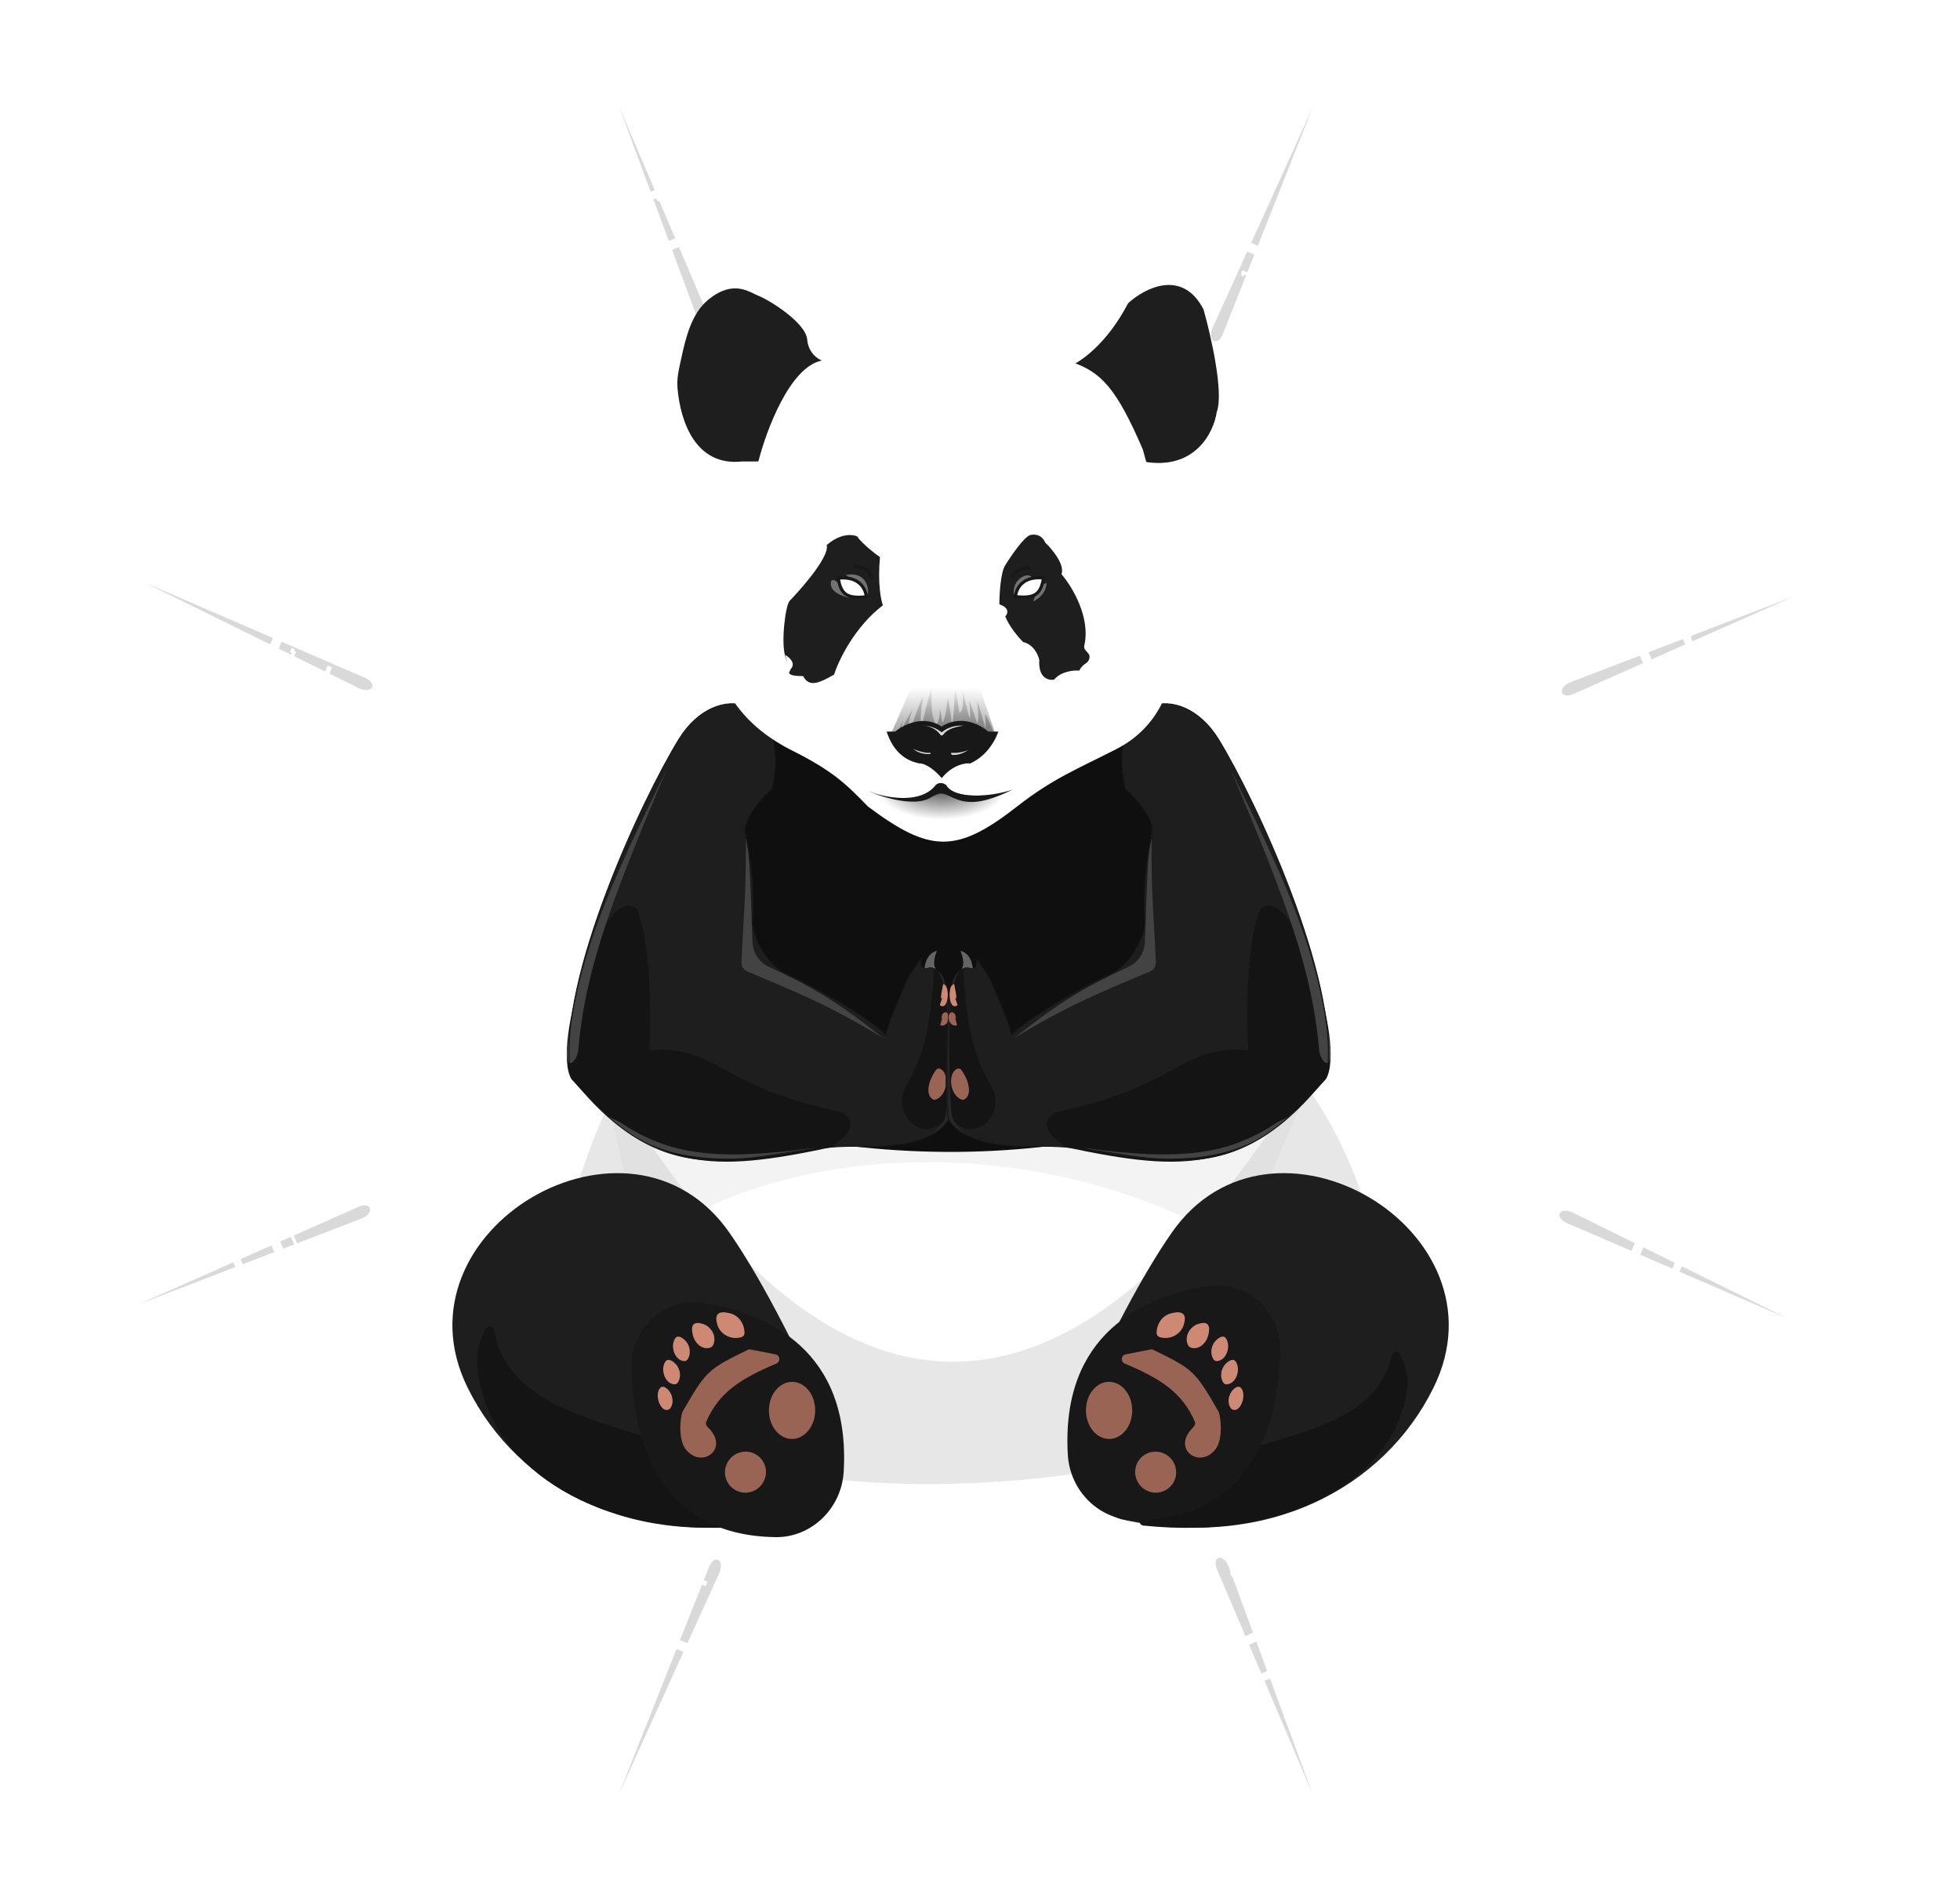 <svg width="619" height="598" viewBox="0 0 619 598" fill="none" xmlns="http://www.w3.org/2000/svg">
<g clip-path="url(#clip0_1742_720)">
<g filter="url(#filter0_f_1742_720)">
<path d="M294.55 -4.519L343.233 191.778L524.218 108.17L403.942 269.34L580.941 361.38L382.275 366.057L422.006 564.438L294.55 409.101L167.093 564.438L206.824 366.057L8.157 361.38L185.157 269.34L64.881 108.17L245.865 191.778L294.55 -4.519Z" fill="white" fill-opacity="0.4"/>
</g>
<g filter="url(#filter1_f_1742_720)">
<path d="M301.277 -0.391C291.579 38.591 297.074 120.47 297.074 258.461H302.678C302.678 120.47 310.402 40.311 301.277 -0.391Z" fill="white" fill-opacity="0.2"/>
<path d="M301.277 598.205C291.579 559.223 297.074 477.344 297.074 339.353H302.678C302.678 477.344 310.402 557.504 301.277 598.205Z" fill="white" fill-opacity="0.2"/>
<path d="M225.226 9.637C225.761 49.848 251.868 127.488 286.922 260.778L292.336 259.3C257.282 126.01 244.379 46.545 225.226 9.637Z" fill="white" fill-opacity="0.2"/>
<path d="M377.286 587.836C358.016 552.739 342.524 472.201 307.47 338.912L312.884 337.434C347.937 470.723 375.76 546.116 377.286 587.836Z" fill="white" fill-opacity="0.2"/>
<path d="M154.313 39.377C165.045 78.077 209.984 146.187 277.703 265.691L282.556 262.835C214.838 143.331 182.189 69.976 154.313 39.377Z" fill="white" fill-opacity="0.2"/>
<path d="M448.069 557.777C420.541 528.957 385.117 455.249 317.399 335.745L322.252 332.889C389.971 452.393 435.998 517.88 448.069 557.777Z" fill="white" fill-opacity="0.2"/>
<path d="M93.369 86.804C113.567 121.355 174.278 175.294 270.045 272.868L274.008 268.831C178.24 171.256 128.069 109.01 93.369 86.804Z" fill="white" fill-opacity="0.2"/>
<path d="M508.807 510.074C474.895 489.497 421.954 427.641 326.187 330.066L330.149 326.029C425.917 423.603 487.011 474.721 508.807 510.074Z" fill="white" fill-opacity="0.2"/>
<path d="M46.55 148.685C74.836 176.733 147.18 212.824 264.471 281.82L267.274 276.875C149.983 207.88 85.708 160.985 46.55 148.685Z" fill="white" fill-opacity="0.2"/>
<path d="M555.354 447.982C517.37 437.048 450.52 391.26 333.229 322.265L336.03 317.32C453.322 386.316 525.319 419.581 555.354 447.982Z" fill="white" fill-opacity="0.2"/>
<path d="M17.048 220.804C51.495 240.437 130.542 256.221 261.364 291.936L262.814 286.42C131.993 250.706 57.996 222.359 17.048 220.804Z" fill="white" fill-opacity="0.2"/>
<path d="M584.542 375.732C545.075 375.186 468.873 348.587 338.05 312.873L339.501 307.357C470.323 343.072 548.316 356.218 584.542 375.732Z" fill="white" fill-opacity="0.2"/>
<path d="M594.383 299.569C556.123 289.69 475.76 295.287 340.323 295.288V300.998C475.76 300.998 554.436 308.866 594.383 299.569Z" fill="white" fill-opacity="0.2"/>
<path d="M6.869 299.569C45.13 289.69 125.494 295.287 260.929 295.288V300.998C125.494 300.998 46.817 308.866 6.869 299.569Z" fill="white" fill-opacity="0.2"/>
<path d="M584.542 222.083C545.075 222.629 468.872 249.229 338.05 284.943L339.501 290.459C470.322 254.743 548.316 241.597 584.542 222.083Z" fill="white" fill-opacity="0.2"/>
<path d="M17.047 377.012C51.494 357.379 130.541 341.593 261.362 305.879L262.812 311.394C131.991 347.109 57.995 375.457 17.047 377.012Z" fill="white" fill-opacity="0.2"/>
<path d="M555.354 149.832C517.37 160.767 450.52 206.554 333.229 275.55L336.03 280.495C453.322 211.5 525.319 178.235 555.354 149.832Z" fill="white" fill-opacity="0.2"/>
<path d="M46.551 449.131C74.837 421.083 147.182 384.99 264.473 315.995L267.274 320.941C149.983 389.936 85.71 436.831 46.551 449.131Z" fill="white" fill-opacity="0.2"/>
<path d="M508.805 87.74C474.893 108.319 421.953 170.174 326.185 267.749L330.147 271.786C425.915 174.211 487.009 123.095 508.805 87.74Z" fill="white" fill-opacity="0.2"/>
<path d="M93.369 511.011C113.566 476.461 174.276 422.522 270.045 324.948L274.007 328.985C178.24 426.56 128.068 488.805 93.369 511.011Z" fill="white" fill-opacity="0.2"/>
<path d="M448.069 40.039C420.54 68.858 385.117 142.567 317.398 262.071L322.252 264.925C389.97 145.421 435.997 79.936 448.069 40.039Z" fill="white" fill-opacity="0.2"/>
<path d="M154.311 558.438C165.042 519.739 209.982 451.629 277.7 332.125L282.554 334.979C214.836 454.483 182.186 527.838 154.311 558.438Z" fill="white" fill-opacity="0.2"/>
<path d="M377.285 9.98C358.015 45.077 342.523 125.615 307.469 258.904L312.883 260.382C347.935 127.093 375.758 51.7 377.285 9.98Z" fill="white" fill-opacity="0.2"/>
<path d="M225.225 588.178C225.761 547.967 251.868 470.328 286.92 337.038L292.334 338.516C257.28 471.806 244.377 551.27 225.225 588.178Z" fill="white" fill-opacity="0.2"/>
</g>
<path d="M414.581 33.904L382.823 103.852C381.423 107.658 384.224 109.561 386.093 105.754L414.581 33.904Z" fill="#D9D9D9"/>
<path d="M195.547 566.531L227.305 496.583C228.707 492.777 225.904 490.873 224.035 494.681L195.547 566.531Z" fill="#D9D9D9"/>
<path d="M566.368 188.442L495.602 215.663C491.984 217.378 492.674 220.737 496.624 219.354L566.368 188.442Z" fill="#D9D9D9"/>
<path d="M43.761 411.993L114.528 384.771C118.146 383.057 117.455 379.698 113.505 381.08L43.761 411.993Z" fill="#D9D9D9"/>
<path d="M564.49 416.445L496.404 382.869C492.693 381.375 490.777 384.196 494.479 386.166L564.49 416.445Z" fill="#D9D9D9"/>
<path d="M45.639 183.989L113.724 217.565C117.435 219.059 119.352 216.238 115.65 214.269L45.639 183.989Z" fill="#D9D9D9"/>
<path d="M414.511 566.561L387.864 494.432C386.184 490.745 382.887 491.444 384.24 495.472L414.511 566.561Z" fill="#D9D9D9"/>
<path d="M195.619 33.874L222.265 106.001C223.945 109.69 227.242 108.991 225.889 104.963L195.619 33.874Z" fill="#D9D9D9"/>
<path d="M549.706 262.805C549.619 262.12 548.994 261.636 548.309 261.722C548.308 261.723 548.307 261.723 548.306 261.723C545.51 240.505 540.127 220.122 532.492 200.914C532.493 200.914 532.494 200.914 532.495 200.913C533.135 200.655 533.445 199.927 533.187 199.287C524.896 178.725 514.032 159.518 501.002 142.082C500.589 141.529 499.805 141.416 499.252 141.829C499.251 141.829 499.251 141.83 499.25 141.831C486.554 125.014 471.825 109.873 455.438 96.79C455.439 96.789 455.44 96.788 455.44 96.787C455.868 96.246 455.776 95.459 455.235 95.031C438.076 81.472 419.131 70.145 398.818 61.482C398.183 61.211 397.449 61.506 397.178 62.141C397.177 62.142 397.177 62.143 397.177 62.144C378.072 54.112 357.767 48.442 336.611 45.493C336.611 45.492 336.611 45.491 336.611 45.49C336.703 44.806 336.223 44.176 335.539 44.085C324.794 42.643 313.835 41.899 302.705 41.899C291.576 41.899 280.616 42.643 269.872 44.085C269.187 44.176 268.707 44.806 268.799 45.49C268.799 45.491 268.799 45.492 268.799 45.493C247.643 48.442 227.338 54.112 208.234 62.144C208.233 62.143 208.233 62.142 208.232 62.141C207.962 61.506 207.227 61.211 206.592 61.482C186.28 70.145 167.334 81.472 150.176 95.031C149.634 95.459 149.542 96.246 149.97 96.787C149.971 96.788 149.971 96.789 149.972 96.79C133.585 109.873 118.857 125.014 106.161 141.831C106.16 141.83 106.159 141.829 106.158 141.829C105.605 141.415 104.822 141.529 104.409 142.082C91.379 159.518 80.514 178.725 72.224 199.287C71.965 199.927 72.275 200.655 72.915 200.913C72.916 200.914 72.917 200.914 72.918 200.914C65.283 220.122 59.901 240.505 57.105 261.723C57.103 261.723 57.102 261.723 57.102 261.722C56.417 261.636 55.791 262.12 55.704 262.805C54.341 273.555 53.638 284.515 53.638 295.641C53.638 306.768 54.341 317.728 55.704 328.477C55.791 329.162 56.417 329.647 57.102 329.56C57.102 329.56 57.103 329.56 57.105 329.559C59.901 350.777 65.283 371.16 72.918 390.368C72.917 390.368 72.916 390.369 72.915 390.369C72.275 390.627 71.965 391.355 72.224 391.996C80.514 412.557 91.379 431.764 104.409 449.2C104.822 449.753 105.605 449.867 106.158 449.454C106.159 449.453 106.16 449.452 106.161 449.452C118.857 466.268 133.585 481.409 149.972 494.493C149.971 494.494 149.971 494.494 149.97 494.495C149.542 495.037 149.634 495.823 150.176 496.251C167.334 509.811 186.28 521.137 206.592 529.8C207.227 530.071 207.962 529.776 208.232 529.141C208.233 529.14 208.233 529.139 208.234 529.138C227.338 537.171 247.643 542.84 268.799 545.789C268.799 545.79 268.799 545.791 268.799 545.792C268.707 546.477 269.187 547.106 269.872 547.198C280.616 548.639 291.576 549.383 302.705 549.383C313.835 549.383 324.794 548.639 335.539 547.198C336.223 547.106 336.703 546.477 336.611 545.792C336.611 545.791 336.611 545.79 336.611 545.789C357.767 542.84 378.072 537.171 397.177 529.138C397.177 529.139 397.177 529.14 397.178 529.141C397.449 529.776 398.183 530.071 398.818 529.8C419.131 521.137 438.076 509.811 455.235 496.251C455.776 495.823 455.868 495.037 455.44 494.495C455.44 494.494 455.439 494.494 455.438 494.493C471.825 481.409 486.554 466.268 499.25 449.452C499.251 449.452 499.251 449.453 499.252 449.454C499.805 449.867 500.589 449.753 501.002 449.2C514.032 431.764 524.896 412.557 533.187 391.996C533.445 391.355 533.135 390.627 532.495 390.369C532.494 390.369 532.493 390.368 532.492 390.368C540.127 371.16 545.51 350.777 548.306 329.559C548.307 329.56 548.308 329.56 548.309 329.56C548.994 329.647 549.619 329.162 549.706 328.477C551.07 317.728 551.773 306.768 551.773 295.641C551.773 284.515 551.07 273.555 549.706 262.805Z" stroke="white" stroke-width="2.5" stroke-linecap="round" stroke-dasharray="70 70"/>
<path d="M302.497 537.002C432.056 537.002 537.084 429.993 537.084 297.99C537.084 165.987 432.056 58.978 302.497 58.978C172.938 58.978 67.909 165.987 67.909 297.99C67.909 429.993 172.938 537.002 302.497 537.002Z" stroke="white" stroke-width="3"/>
<path d="M529.375 271.466C530.223 278.935 530.717 286.511 530.84 294.18L530.109 294.192C530.129 295.456 530.139 296.723 530.139 297.99C530.139 299.259 530.129 300.526 530.109 301.789L530.84 301.801C530.717 309.469 530.223 317.046 529.375 324.515L528.649 324.43C528.364 326.941 528.04 329.439 527.674 331.925L528.398 332.036C527.288 339.601 525.815 347.048 523.996 354.356L523.287 354.173C522.677 356.625 522.028 359.06 521.341 361.48L522.042 361.688C519.959 369.017 517.526 376.199 514.761 383.21L514.083 382.932C513.16 385.275 512.198 387.6 511.201 389.905L511.871 390.204C508.855 397.174 505.508 403.964 501.85 410.554L501.214 410.186C499.995 412.383 498.74 414.558 497.452 416.709L498.077 417.098C494.19 423.59 489.996 429.871 485.513 435.925L484.93 435.477C483.438 437.492 481.915 439.481 480.361 441.444L480.93 441.912C476.248 447.821 471.286 453.492 466.062 458.907L465.542 458.386C463.806 460.184 462.041 461.953 460.249 463.695L460.753 464.234C455.366 469.467 449.724 474.437 443.848 479.121L443.397 478.535C441.448 480.088 439.475 481.612 437.475 483.102L437.906 483.703C431.906 488.175 425.68 492.36 419.25 496.234L418.877 495.594C416.749 496.876 414.598 498.125 412.425 499.34L412.776 499.993C406.266 503.63 399.562 506.957 392.683 509.952L392.395 509.268C390.123 510.258 387.832 511.211 385.522 512.127L385.788 512.821C378.881 515.562 371.811 517.974 364.596 520.037L364.398 519.32C362.018 520.001 359.623 520.643 357.212 521.248L357.386 521.971C350.203 523.77 342.886 525.228 335.453 526.325L335.347 525.587C332.906 525.948 330.451 526.27 327.985 526.551L328.066 527.291C320.733 528.129 313.295 528.617 305.769 528.738L305.759 527.995C304.517 528.014 303.275 528.024 302.029 528.024C300.785 528.024 299.542 528.014 298.301 527.995L298.289 528.738C290.764 528.617 283.325 528.129 275.993 527.291L276.075 526.551C273.608 526.27 271.153 525.948 268.71 525.587L268.606 526.325C261.172 525.228 253.856 523.77 246.673 521.971L246.847 521.248C244.436 520.643 242.039 520.001 239.661 519.32L239.463 520.037C232.248 517.974 225.178 515.562 218.271 512.821L218.537 512.127C216.227 511.211 213.936 510.258 211.664 509.268L211.376 509.952C204.497 506.957 197.792 503.63 191.283 499.993L191.634 499.34C189.461 498.125 187.309 496.876 185.18 495.594L184.809 496.234C178.379 492.36 172.153 488.175 166.153 483.703L166.585 483.102C164.584 481.612 162.609 480.088 160.66 478.535L160.21 479.121C154.335 474.437 148.693 469.467 143.304 464.234L143.809 463.695C142.016 461.953 140.253 460.184 138.518 458.386L137.996 458.907C132.772 453.492 127.81 447.821 123.129 441.912L123.698 441.443C122.144 439.481 120.619 437.492 119.128 435.477L118.544 435.925C114.063 429.871 109.869 423.59 105.983 417.098L106.605 416.709C105.317 414.558 104.064 412.383 102.845 410.186L102.208 410.554C98.549 403.964 95.203 397.174 92.188 390.204L92.856 389.905C91.859 387.6 90.899 385.275 89.975 382.932L89.296 383.21C86.533 376.199 84.099 369.017 82.017 361.688L82.718 361.48C82.031 359.06 81.382 356.625 80.771 354.173L80.063 354.356C78.244 347.048 76.77 339.601 75.661 332.036L76.384 331.925C76.019 329.439 75.694 326.941 75.409 324.43L74.683 324.515C73.836 317.046 73.342 309.469 73.219 301.801L73.95 301.789C73.93 300.526 73.919 299.259 73.919 297.99C73.919 296.723 73.93 295.456 73.95 294.192L73.219 294.18C73.342 286.511 73.836 278.935 74.683 271.466L75.409 271.551C75.694 269.041 76.019 266.541 76.384 264.055L75.661 263.945C76.77 256.379 78.244 248.932 80.063 241.624L80.771 241.807C81.382 239.356 82.031 236.92 82.718 234.501L82.017 234.294C84.099 226.963 86.533 219.783 89.296 212.772L89.975 213.049C90.899 210.706 91.859 208.382 92.856 206.077L92.188 205.776C95.203 198.808 98.549 192.018 102.208 185.428L102.845 185.795C104.064 183.597 105.317 181.423 106.605 179.271L105.983 178.884C109.869 172.392 114.063 166.109 118.544 160.055L119.128 160.504C120.619 158.49 122.144 156.5 123.698 154.538L123.129 154.07C127.81 148.161 132.772 142.488 137.996 137.073L138.518 137.596C140.253 135.797 142.016 134.027 143.809 132.286L143.304 131.746C148.693 126.513 154.335 121.544 160.21 116.859L160.66 117.446C162.609 115.892 164.584 114.37 166.585 112.879L166.153 112.278C172.153 107.805 178.379 103.621 184.809 99.746L185.18 100.388C187.309 99.104 189.461 97.856 191.634 96.642L191.283 95.988C197.792 92.35 204.497 89.024 211.376 86.028L211.664 86.713C213.936 85.723 216.227 84.77 218.536 83.853L218.271 83.159C225.178 80.418 232.248 78.007 239.463 75.944L239.661 76.66C242.039 75.979 244.436 75.337 246.847 74.734L246.671 74.01C253.856 72.21 261.172 70.754 268.606 69.656L268.71 70.393C271.153 70.033 273.608 69.711 276.075 69.43L275.993 68.689C283.325 67.852 290.764 67.364 298.289 67.242L298.301 67.987C299.542 67.967 300.785 67.957 302.029 67.957C303.275 67.957 304.517 67.967 305.759 67.987L305.769 67.242C313.295 67.364 320.733 67.852 328.066 68.689L327.985 69.43C330.451 69.711 332.906 70.033 335.347 70.393L335.453 69.656C342.886 70.754 350.203 72.21 357.386 74.01L357.212 74.734C359.623 75.337 362.018 75.979 364.398 76.66L364.596 75.944C371.811 78.007 378.881 80.418 385.788 83.159L385.522 83.853C387.832 84.77 390.123 85.723 392.395 86.713L392.683 86.028C399.562 89.024 406.266 92.35 412.776 95.988L412.425 96.642C414.598 97.856 416.749 99.104 418.877 100.388L419.25 99.746C425.68 103.621 431.906 107.805 437.906 112.278L437.475 112.879C439.475 114.37 441.448 115.892 443.397 117.446L443.848 116.859C449.724 121.544 455.366 126.513 460.753 131.746L460.249 132.286C462.041 134.027 463.806 135.797 465.542 137.596L466.062 137.073C471.286 142.488 476.248 148.161 480.93 154.07L480.361 154.538C481.915 156.5 483.438 158.49 484.93 160.504L485.513 160.055C489.996 166.109 494.19 172.392 498.077 178.884L497.452 179.271C498.74 181.423 499.995 183.597 501.214 185.795L501.85 185.428C505.508 192.018 508.855 198.808 511.871 205.776L511.201 206.077C512.198 208.382 513.16 210.706 514.083 213.049L514.761 212.772C517.526 219.783 519.959 226.963 522.042 234.294L521.341 234.501C522.028 236.92 522.677 239.356 523.287 241.807L523.996 241.624C525.815 248.932 527.288 256.379 528.398 263.945L527.674 264.055C528.04 266.541 528.364 269.041 528.649 271.551L529.375 271.466Z" stroke="white" stroke-dasharray="5 15"/>
<path d="M516.403 265.446C517.829 275.19 518.614 285.142 518.716 295.26L517.62 295.27C517.627 296.018 517.631 296.766 517.631 297.515C517.631 298.263 517.627 299.011 517.62 299.758L518.716 299.77C518.614 309.886 517.829 319.839 516.403 329.582L515.318 329.417C515.102 330.893 514.871 332.365 514.625 333.832L515.707 334.02C514.045 343.95 511.717 353.652 508.771 363.076L507.726 362.737C507.281 364.159 506.824 365.575 506.352 366.984L507.388 367.344C504.204 376.841 500.386 386.045 495.989 394.904L495.009 394.399C494.35 395.729 493.677 397.05 492.99 398.364L493.958 398.889C489.345 407.722 484.146 416.197 478.416 424.261L477.527 423.606C476.67 424.813 475.802 426.01 474.922 427.197L475.796 427.871C469.888 435.836 463.454 443.379 456.542 450.449L455.765 449.661C454.734 450.716 453.693 451.76 452.64 452.794L453.401 453.598C446.361 460.513 438.855 466.948 430.935 472.852L430.287 471.95C429.109 472.829 427.92 473.695 426.724 474.55L427.353 475.464C419.361 481.171 410.969 486.343 402.227 490.931L401.724 489.939C400.426 490.62 399.119 491.289 397.806 491.944L398.287 492.948C389.545 497.308 380.471 501.09 371.109 504.245L370.765 503.185C369.376 503.653 367.982 504.105 366.581 504.546L366.904 505.613C357.633 508.525 348.096 510.825 338.336 512.465L338.157 511.363C336.717 511.606 335.271 511.834 333.821 512.047L333.977 513.152C324.411 514.558 314.64 515.334 304.71 515.434L304.698 514.317C303.966 514.324 303.23 514.329 302.496 514.329C301.761 514.329 301.027 514.324 300.293 514.317L300.283 515.434C290.351 515.334 280.58 514.558 271.014 513.152L271.171 512.047C269.72 511.834 268.274 511.606 266.834 511.363L266.656 512.465C256.897 510.825 247.358 508.525 238.087 505.613L238.41 504.546C237.01 504.105 235.615 503.653 234.228 503.185L233.882 504.245C224.521 501.09 215.446 497.308 206.704 492.948L207.187 491.944C205.873 491.289 204.565 490.62 203.267 489.939L202.766 490.931C194.023 486.343 185.63 481.171 177.639 475.464L178.269 474.55C177.072 473.695 175.883 472.829 174.705 471.95L174.057 472.852C166.137 466.948 158.631 460.513 151.591 453.598L152.351 452.794C151.3 451.76 150.258 450.716 149.227 449.661L148.449 450.449C141.538 443.379 135.103 435.836 129.195 427.871L130.071 427.197C129.189 426.01 128.321 424.813 127.464 423.606L126.575 424.261C120.846 416.197 115.647 407.722 111.034 398.889L112.002 398.364C111.314 397.05 110.642 395.729 109.983 394.399L109.003 394.904C104.605 386.045 100.788 376.841 97.603 367.344L98.641 366.984C98.168 365.575 97.71 364.159 97.266 362.737L96.22 363.076C93.274 353.652 90.947 343.95 89.284 334.02L90.366 333.832C90.121 332.366 89.89 330.893 89.673 329.417L88.588 329.582C87.163 319.84 86.378 309.886 86.275 299.77L87.372 299.758C87.365 299.011 87.36 298.263 87.36 297.515C87.36 296.766 87.365 296.018 87.372 295.27L86.275 295.26C86.378 285.142 87.163 275.19 88.588 265.448L89.673 265.612C89.89 264.135 90.121 262.664 90.366 261.196L89.284 261.009C90.947 251.079 93.274 241.377 96.22 231.952L97.266 232.292C97.71 230.871 98.168 229.454 98.641 228.046L97.603 227.684C100.788 218.188 104.605 208.985 109.003 200.125L109.983 200.63C110.642 199.301 111.314 197.978 112.002 196.666L111.034 196.14C115.647 187.307 120.846 178.832 126.575 170.767L127.464 171.423C128.321 170.216 129.189 169.02 130.071 167.833L129.195 167.158C135.103 159.194 141.538 151.649 148.449 144.58L149.227 145.368C150.258 144.313 151.3 143.269 152.351 142.235L151.591 141.43C158.631 134.516 166.137 128.08 174.057 122.177L174.705 123.078C175.883 122.201 177.072 121.334 178.269 120.479L177.639 119.564C185.63 113.858 194.023 108.686 202.766 104.097L203.267 105.091C204.565 104.409 205.873 103.74 207.187 103.085L206.704 102.082C215.446 97.72 224.521 93.938 233.882 90.783L234.228 91.844C235.615 91.376 237.01 90.923 238.41 90.482L238.087 89.416C247.358 86.504 256.897 84.204 266.656 82.563L266.834 83.666C268.274 83.423 269.72 83.195 271.171 82.982L271.014 81.877C280.58 80.471 290.351 79.696 300.283 79.595L300.293 80.712C301.027 80.704 301.761 80.701 302.496 80.701C303.23 80.701 303.966 80.704 304.698 80.712L304.71 79.595C314.64 79.696 324.411 80.471 333.977 81.877L333.821 82.982C335.271 83.195 336.717 83.423 338.157 83.666L338.336 82.563C348.096 84.204 357.633 86.504 366.904 89.416L366.581 90.482C367.982 90.923 369.376 91.376 370.765 91.844L371.109 90.783C380.471 93.938 389.545 97.72 398.287 102.082L397.806 103.085C399.119 103.74 400.426 104.409 401.724 105.091L402.227 104.097C410.969 108.686 419.361 113.858 427.353 119.564L426.724 120.479C427.92 121.334 429.109 122.201 430.287 123.078L430.935 122.177C438.855 128.08 446.361 134.516 453.401 141.43L452.64 142.235C453.693 143.269 454.734 144.313 455.765 145.368L456.542 144.58C463.454 151.649 469.888 159.194 475.796 167.158L474.922 167.833C475.802 169.02 476.67 170.216 477.527 171.423L478.416 170.767C484.146 178.832 489.345 187.307 493.958 196.14L492.99 196.666C493.677 197.978 494.35 199.301 495.009 200.63L495.989 200.125C500.386 208.985 504.204 218.188 507.388 227.684L506.352 228.046C506.824 229.454 507.281 230.871 507.726 232.292L508.771 231.952C511.717 241.377 514.045 251.079 515.707 261.009L514.625 261.196C514.871 262.664 515.102 264.135 515.318 265.612L516.403 265.446Z" stroke="white" stroke-width="1.5" stroke-dasharray="3 20"/>
<path d="M468.898 297.99C468.898 390.551 394.42 465.628 302.496 465.628C210.572 465.628 136.093 390.551 136.093 297.99C136.093 205.431 210.572 130.354 302.496 130.354C394.42 130.354 468.898 205.431 468.898 297.99Z" stroke="white" stroke-width="3"/>
<path d="M96.539 297.99L109.323 290.469V305.51L96.539 297.99Z" fill="white"/>
<path d="M508.454 297.99L495.67 290.469V305.51L508.454 297.99Z" fill="white"/>
<path d="M103.557 352.302L113.994 341.666L117.815 356.194L103.557 352.302Z" fill="white"/>
<path d="M501.435 243.678L487.177 239.786L490.997 254.313L501.435 243.678Z" fill="white"/>
<path d="M124.132 402.911L131.513 389.887L138.893 402.911H124.132Z" fill="white"/>
<path d="M480.86 193.07H466.1L473.48 206.094L480.86 193.07Z" fill="white"/>
<path d="M156.863 446.37L160.684 431.844L171.121 442.478L156.863 446.37Z" fill="white"/>
<path d="M448.13 149.61L433.872 153.502L444.31 164.137L448.13 149.61Z" fill="white"/>
<path d="M199.519 479.719V464.679L212.303 472.199L199.519 479.719Z" fill="white"/>
<path d="M405.475 116.262L392.692 123.781L405.475 131.301V116.262Z" fill="white"/>
<path d="M249.19 500.682L245.37 486.155L259.628 490.048L249.19 500.682Z" fill="white"/>
<path d="M355.801 95.298L345.364 105.933L359.622 109.825L355.801 95.298Z" fill="white"/>
<path d="M302.495 507.832L295.114 494.807H309.877L302.495 507.832Z" fill="white"/>
<path d="M302.495 88.148L295.114 101.173H309.877L302.495 88.148Z" fill="white"/>
<path d="M355.801 500.682L345.364 490.048L359.622 486.155L355.801 500.682Z" fill="white"/>
<path d="M249.19 95.298L245.37 109.825L259.628 105.933L249.19 95.298Z" fill="white"/>
<path d="M405.475 479.719L392.69 472.199L405.475 464.678V479.719Z" fill="white"/>
<path d="M199.519 116.262V131.301L212.301 123.781L199.519 116.262Z" fill="white"/>
<path d="M448.13 446.37L433.871 442.478L444.31 431.844L448.13 446.37Z" fill="white"/>
<path d="M156.861 149.61L160.682 164.137L171.119 153.502L156.861 149.61Z" fill="white"/>
<path d="M480.86 402.911H466.1L473.48 389.887L480.86 402.911Z" fill="white"/>
<path d="M124.132 193.068L131.513 206.094L138.893 193.068H124.132Z" fill="white"/>
<path d="M501.435 352.301L487.177 356.193L490.997 341.666L501.435 352.301Z" fill="white"/>
<path d="M103.557 243.678L113.994 254.313L117.815 239.786L103.557 243.678Z" fill="white"/>
<path d="M284.183 484.657C283.86 484.413 283.401 484.481 283.161 484.812L282.206 486.121L281.57 484.624C281.409 484.247 280.979 484.074 280.61 484.237L278.911 480.243C279.281 480.081 279.452 479.641 279.291 479.264L278.655 477.767L280.244 477.953C280.646 478.001 281.009 477.708 281.054 477.3L285.298 477.799C285.253 478.207 285.54 478.576 285.942 478.624L287.531 478.81L286.578 480.119C286.336 480.45 286.405 480.916 286.728 481.162L284.183 484.657Z" stroke="white" stroke-linecap="round" stroke-dasharray="10 10"/>
<path d="M322.68 112.384C323.005 112.63 323.462 112.56 323.702 112.229L324.657 110.92L325.293 112.417C325.454 112.794 325.883 112.968 326.255 112.804L327.952 116.798C327.582 116.962 327.411 117.4 327.572 117.778L328.208 119.274L326.619 119.088C326.217 119.04 325.854 119.333 325.809 119.741L321.565 119.244C321.611 118.834 321.323 118.465 320.923 118.419L319.332 118.231L320.285 116.922C320.526 116.591 320.458 116.125 320.135 115.88L322.68 112.384Z" stroke="white" stroke-linecap="round" stroke-dasharray="10 10"/>
<path d="M331.962 483.817C331.586 483.665 331.162 483.852 331.013 484.235L330.425 485.752L329.429 484.474C329.179 484.152 328.719 484.098 328.403 484.353L325.748 480.943C326.064 480.688 326.116 480.219 325.866 479.897L324.871 478.619L326.454 478.38C326.855 478.32 327.129 477.942 327.071 477.535L331.296 476.897C331.356 477.304 331.728 477.584 332.127 477.525L333.71 477.285L333.122 478.803C332.973 479.184 333.157 479.617 333.533 479.768L331.962 483.817Z" stroke="white" stroke-linecap="round" stroke-dasharray="10 10"/>
<path d="M274.577 114.076C274.953 114.228 275.377 114.041 275.526 113.658L276.114 112.141L277.109 113.42C277.359 113.741 277.82 113.795 278.136 113.54L280.791 116.95C280.475 117.205 280.422 117.674 280.672 117.996L281.668 119.274L280.085 119.512C279.684 119.573 279.409 119.952 279.468 120.358L275.242 120.996C275.183 120.589 274.811 120.308 274.412 120.369L272.829 120.607L273.416 119.091C273.565 118.708 273.381 118.276 273.006 118.124L274.577 114.076Z" stroke="white" stroke-linecap="round" stroke-dasharray="10 10"/>
<path d="M377.928 469.543C377.526 469.495 377.163 469.789 377.118 470.197L376.934 471.818L375.648 470.846C375.324 470.601 374.866 470.669 374.626 471L371.195 468.406C371.436 468.076 371.368 467.609 371.043 467.365L369.758 466.392L371.227 465.744C371.597 465.581 371.768 465.143 371.607 464.764L375.527 463.035C375.688 463.412 376.118 463.584 376.488 463.422L377.957 462.773L377.774 464.393C377.727 464.802 378.015 465.171 378.416 465.219L377.928 469.543Z" stroke="white" stroke-linecap="round" stroke-dasharray="10 10"/>
<path d="M228.575 127.534C228.976 127.58 229.338 127.288 229.385 126.878L229.568 125.259L230.855 126.23C231.178 126.476 231.637 126.406 231.877 126.077L235.308 128.67C235.067 129 235.134 129.467 235.459 129.712L236.744 130.684L235.276 131.332C234.904 131.496 234.735 131.934 234.896 132.311L230.976 134.042C230.815 133.665 230.384 133.491 230.014 133.655L228.545 134.303L228.729 132.683C228.774 132.274 228.488 131.904 228.085 131.858L228.575 127.534Z" stroke="white" stroke-linecap="round" stroke-dasharray="10 10"/>
<path d="M418.609 444.158C418.21 444.218 417.934 444.596 417.992 445.003L418.228 446.618L416.739 446.017C416.364 445.865 415.938 446.053 415.791 446.436L411.818 444.836C411.966 444.453 411.782 444.02 411.406 443.869L409.917 443.269L411.172 442.256C411.488 442 411.542 441.532 411.29 441.209L414.637 438.504C414.888 438.827 415.348 438.881 415.665 438.624L416.918 437.611L417.153 439.225C417.212 439.631 417.583 439.913 417.984 439.852L418.609 444.158Z" stroke="white" stroke-linecap="round" stroke-dasharray="10 10"/>
<path d="M187.465 153.187C187.866 153.127 188.141 152.749 188.082 152.34L187.847 150.727L189.337 151.328C189.711 151.479 190.136 151.292 190.284 150.909L194.258 152.509C194.109 152.892 194.293 153.325 194.669 153.476L196.157 154.076L194.903 155.089C194.587 155.345 194.533 155.813 194.784 156.136L191.438 158.841C191.186 158.518 190.727 158.464 190.411 158.721L189.157 159.734L188.922 158.12C188.863 157.714 188.492 157.432 188.091 157.493L187.465 153.187Z" stroke="white" stroke-linecap="round" stroke-dasharray="10 10"/>
<path d="M451.57 408.701C451.2 408.865 451.029 409.304 451.19 409.681L451.826 411.178L450.237 410.99C449.835 410.944 449.472 411.236 449.427 411.646L445.182 411.147C445.229 410.739 444.941 410.369 444.54 410.321L442.95 410.135L443.903 408.824C444.144 408.495 444.077 408.029 443.752 407.783L446.298 404.287C446.622 404.533 447.08 404.464 447.32 404.134L448.274 402.824L448.91 404.32C449.071 404.698 449.501 404.871 449.872 404.707L451.57 408.701Z" stroke="white" stroke-linecap="round" stroke-dasharray="10 10"/>
<path d="M154.389 188.598C154.759 188.434 154.93 187.995 154.769 187.618L154.133 186.121L155.723 186.308C156.125 186.355 156.487 186.063 156.533 185.653L160.777 186.152C160.73 186.56 161.018 186.93 161.419 186.977L163.009 187.163L162.056 188.474C161.815 188.804 161.882 189.27 162.207 189.516L159.661 193.012C159.337 192.766 158.879 192.835 158.639 193.165L157.685 194.475L157.049 192.979C156.888 192.601 156.458 192.428 156.087 192.592L154.389 188.598Z" stroke="white" stroke-linecap="round" stroke-dasharray="10 10"/>
<path d="M474.431 366.412C474.115 366.668 474.062 367.136 474.312 367.457L475.308 368.736L473.724 368.975C473.324 369.035 473.049 369.413 473.107 369.822L468.882 370.459C468.822 370.051 468.451 369.771 468.052 369.83L466.468 370.07L467.056 368.552C467.205 368.171 467.021 367.738 466.645 367.587L468.217 363.538C468.593 363.69 469.017 363.503 469.166 363.12L469.754 361.603L470.749 362.881C470.999 363.203 471.46 363.258 471.776 363.002L474.431 366.412Z" stroke="white" stroke-linecap="round" stroke-dasharray="10 10"/>
<path d="M131.463 232.176C131.78 231.919 131.833 231.452 131.582 231.128L130.587 229.85L132.171 229.612C132.57 229.552 132.846 229.172 132.786 228.766L137.013 228.128C137.072 228.535 137.443 228.816 137.844 228.755L139.427 228.517L138.838 230.033C138.69 230.416 138.873 230.848 139.249 231L137.678 235.048C137.303 234.897 136.877 235.085 136.729 235.466L136.14 236.984L135.146 235.706C134.895 235.383 134.436 235.329 134.118 235.585L131.463 232.176Z" stroke="white" stroke-linecap="round" stroke-dasharray="10 10"/>
<path d="M485.707 317.598C485.466 317.929 485.535 318.395 485.858 318.639L487.145 319.612L485.675 320.26C485.305 320.424 485.134 320.862 485.295 321.24L481.375 322.97C481.214 322.593 480.785 322.42 480.413 322.582L478.945 323.232L479.128 321.611C479.175 321.203 478.887 320.834 478.485 320.786L478.975 316.462C479.375 316.509 479.738 316.216 479.785 315.808L479.967 314.187L481.254 315.158C481.577 315.404 482.036 315.335 482.276 315.005L485.707 317.598Z" stroke="white" stroke-linecap="round" stroke-dasharray="10 10"/>
<path d="M120.325 278.376C120.566 278.046 120.497 277.579 120.174 277.334L118.888 276.362L120.357 275.714C120.727 275.55 120.898 275.113 120.737 274.734L124.657 273.005C124.818 273.382 125.248 273.554 125.619 273.392L127.087 272.743L126.904 274.363C126.857 274.771 127.145 275.141 127.546 275.189L127.058 279.513C126.656 279.465 126.293 279.759 126.248 280.167L126.063 281.788L124.778 280.815C124.454 280.571 123.996 280.639 123.756 280.97L120.325 278.376Z" stroke="white" stroke-linecap="round" stroke-dasharray="10 10"/>
<path d="M484.773 269.878C484.624 270.261 484.808 270.694 485.184 270.845L486.672 271.445L485.418 272.458C485.102 272.714 485.049 273.184 485.3 273.505L481.953 276.21C481.703 275.887 481.242 275.834 480.927 276.09L479.672 277.103L479.438 275.489C479.378 275.083 479.007 274.801 478.608 274.862L477.982 270.556C478.381 270.496 478.656 270.118 478.597 269.711L478.364 268.096L479.852 268.697C480.228 268.849 480.652 268.661 480.801 268.278L484.773 269.878Z" stroke="white" stroke-linecap="round" stroke-dasharray="10 10"/>
<path d="M121.878 328.344C122.025 327.961 121.843 327.529 121.467 327.378L119.979 326.779L121.231 325.764C121.549 325.51 121.601 325.04 121.35 324.719L124.697 322.013C124.948 322.335 125.409 322.389 125.724 322.134L126.979 321.12L127.213 322.733C127.273 323.141 127.644 323.421 128.043 323.362L128.669 327.667C128.27 327.728 127.993 328.106 128.053 328.513L128.287 330.126L126.799 329.526C126.423 329.375 125.999 329.563 125.85 329.946L121.878 328.344Z" stroke="white" stroke-linecap="round" stroke-dasharray="10 10"/>
<path d="M470.764 223.044C470.717 223.452 471.005 223.822 471.406 223.869L472.997 224.056L472.043 225.367C471.802 225.697 471.869 226.163 472.194 226.408L469.649 229.904C469.324 229.658 468.866 229.728 468.627 230.057L467.672 231.368L467.036 229.871C466.875 229.494 466.445 229.32 466.074 229.484L464.376 225.49C464.746 225.326 464.917 224.888 464.757 224.51L464.119 223.014L465.71 223.201C466.112 223.248 466.475 222.955 466.52 222.547L470.764 223.044Z" stroke="white" stroke-linecap="round" stroke-dasharray="10 10"/>
<path d="M135.086 375.214C135.133 374.804 134.845 374.435 134.444 374.389L132.854 374.201L133.808 372.892C134.048 372.561 133.981 372.095 133.656 371.85L136.202 368.354C136.526 368.6 136.984 368.53 137.225 368.199L138.178 366.89L138.814 368.387C138.975 368.764 139.406 368.938 139.776 368.774L141.475 372.768C141.104 372.932 140.934 373.37 141.095 373.748L141.731 375.244L140.14 375.058C139.74 375.01 139.377 375.303 139.33 375.712L135.086 375.214Z" stroke="white" stroke-linecap="round" stroke-dasharray="10 10"/>
<path d="M445.957 180.637C446.017 181.044 446.389 181.326 446.788 181.265L448.371 181.026L447.784 182.543C447.634 182.926 447.819 183.359 448.194 183.509L446.623 187.557C446.247 187.406 445.823 187.594 445.674 187.975L445.086 189.493L444.09 188.215C443.84 187.892 443.38 187.838 443.064 188.095L440.409 184.685C440.725 184.429 440.777 183.961 440.527 183.638L439.532 182.359L441.115 182.121C441.516 182.062 441.791 181.682 441.732 181.275L445.957 180.637Z" stroke="white" stroke-linecap="round" stroke-dasharray="10 10"/>
<path d="M160.372 416.14C160.314 415.733 159.943 415.453 159.542 415.513L157.958 415.751L158.548 414.235C158.695 413.852 158.513 413.42 158.137 413.268L159.707 409.221C160.083 409.373 160.508 409.185 160.656 408.802L161.245 407.286L162.239 408.564C162.491 408.886 162.95 408.939 163.267 408.684L165.922 412.094C165.605 412.349 165.552 412.818 165.804 413.14L166.798 414.418L165.215 414.656C164.816 414.717 164.539 415.096 164.599 415.502L160.372 416.14Z" stroke="white" stroke-linecap="round" stroke-dasharray="10 10"/>
<path d="M411.158 147.055C411.319 147.432 411.75 147.606 412.12 147.443L413.589 146.795L413.405 148.414C413.36 148.823 413.646 149.193 414.048 149.239L413.559 153.563C413.158 153.517 412.795 153.809 412.749 154.219L412.566 155.838L411.281 154.867C410.956 154.621 410.499 154.691 410.257 155.02L406.827 152.427C407.067 152.098 407 151.63 406.675 151.386L405.39 150.413L406.858 149.765C407.229 149.601 407.399 149.163 407.238 148.786L411.158 147.055Z" stroke="white" stroke-linecap="round" stroke-dasharray="10 10"/>
<path d="M195.129 449.841C194.968 449.464 194.537 449.292 194.167 449.454L192.698 450.103L192.882 448.483C192.927 448.075 192.641 447.705 192.239 447.657L192.729 443.333C193.129 443.381 193.492 443.087 193.539 442.679L193.721 441.058L195.008 442.031C195.331 442.275 195.789 442.207 196.03 441.876L199.461 444.47C199.22 444.8 199.287 445.267 199.612 445.512L200.897 446.484L199.429 447.132C199.058 447.295 198.888 447.733 199.049 448.112L195.129 449.841Z" stroke="white" stroke-linecap="round" stroke-dasharray="10 10"/>
<path d="M369.65 123.764C369.901 124.085 370.36 124.139 370.677 123.884L371.93 122.87L372.166 124.483C372.224 124.891 372.597 125.171 372.996 125.112L373.622 129.417C373.223 129.478 372.947 129.856 373.005 130.263L373.24 131.876L371.752 131.276C371.376 131.125 370.951 131.313 370.803 131.696L366.831 130.094C366.978 129.712 366.794 129.28 366.42 129.128L364.93 128.529L366.185 127.514C366.5 127.258 366.555 126.79 366.303 126.469L369.65 123.764Z" stroke="white" stroke-linecap="round" stroke-dasharray="10 10"/>
<path d="M237.899 473.2C237.647 472.878 237.188 472.823 236.871 473.079L235.616 474.092L235.382 472.479C235.324 472.073 234.951 471.792 234.552 471.852L233.926 467.547C234.325 467.486 234.602 467.108 234.542 466.701L234.308 465.088L235.796 465.686C236.172 465.838 236.597 465.651 236.745 465.268L240.717 466.869C240.57 467.251 240.754 467.684 241.128 467.835L242.618 468.435L241.364 469.449C241.046 469.704 240.994 470.173 241.245 470.495L237.899 473.2Z" stroke="white" stroke-linecap="round" stroke-dasharray="10 10"/>
<path d="M430.291 299.183C426.696 299.806 422.535 299.326 417.851 298.054C423.939 302.507 430.294 302.62 436.998 299.483C445.172 295.045 451.149 296.465 456.146 298.054C452.568 295.939 448.688 294.54 444.245 294.667C439.332 294.808 435.136 298.346 430.291 299.183Z" fill="white"/>
<path d="M174.7 299.183C178.295 299.806 182.456 299.326 187.141 298.054C181.053 302.507 174.697 302.62 167.992 299.483C159.819 295.045 153.843 296.465 148.845 298.054C152.423 295.939 156.303 294.54 160.746 294.667C165.657 294.808 169.855 298.346 174.7 299.183Z" fill="white"/>
<path d="M428.527 276.555C425.092 277.803 420.912 278.066 416.082 277.643C422.836 280.95 429.114 279.937 435.182 275.661C442.474 269.845 448.603 270.186 453.797 270.867C449.912 269.418 445.852 268.727 441.498 269.638C436.685 270.645 433.154 274.873 428.527 276.555Z" fill="white"/>
<path d="M176.817 321.775C180.465 321.751 184.481 320.542 188.878 318.461C183.641 323.923 177.401 325.158 170.264 323.254C161.458 320.332 155.815 322.787 151.164 325.237C154.326 322.52 157.91 320.455 162.306 319.795C167.168 319.064 171.905 321.806 176.817 321.775Z" fill="white"/>
<path d="M422.93 254.588C419.76 256.425 415.69 257.425 410.861 257.863C418.076 259.924 424.087 257.816 429.332 252.531C435.524 245.514 441.616 244.766 446.848 244.517C442.774 243.777 438.659 243.814 434.526 245.482C429.958 247.327 427.202 252.114 422.93 254.588Z" fill="white"/>
<path d="M182.753 343.655C186.341 342.986 190.09 341.085 194.065 338.259C189.84 344.563 183.904 346.884 176.551 346.272C167.381 344.951 162.242 348.368 158.08 351.603C160.732 348.369 163.907 345.701 168.125 344.273C172.788 342.694 177.921 344.556 182.753 343.655Z" fill="white"/>
<path d="M413.677 233.942C410.868 236.312 407.029 238.016 402.347 239.302C409.805 240.057 415.365 236.917 419.632 230.784C424.532 222.778 430.404 220.963 435.512 219.794C431.376 219.785 427.329 220.549 423.544 222.924C419.36 225.547 417.46 230.75 413.677 233.942Z" fill="white"/>
<path d="M192.328 364.149C195.746 362.856 199.115 360.321 202.548 356.833C199.46 363.79 194.013 367.125 186.666 367.824C177.411 368.144 172.931 372.419 169.383 376.342C171.444 372.687 174.117 369.498 178.028 367.346C182.35 364.965 187.721 365.892 192.328 364.149Z" fill="white"/>
<path d="M401.044 215.247C398.682 218.078 395.192 220.436 390.801 222.53C398.274 221.954 403.214 217.877 406.371 211.082C409.833 202.331 415.307 199.505 420.137 197.449C416.063 198.172 412.207 199.641 408.884 202.648C405.21 205.973 404.227 211.432 401.044 215.247Z" fill="white"/>
<path d="M205.249 382.637C208.396 380.758 211.28 377.666 214.067 373.623C212.213 381.021 207.415 385.27 200.3 387.258C191.24 389.21 187.557 394.213 184.731 398.704C186.137 394.74 188.227 391.128 191.711 388.315C195.562 385.206 201.011 385.168 205.249 382.637Z" fill="white"/>
<path d="M385.418 199.072C383.573 202.277 380.538 205.216 376.571 208.055C383.832 206.165 388.003 201.278 389.952 194.028C391.87 184.796 396.78 181.044 401.188 178.166C397.297 179.599 393.75 181.728 390.99 185.278C387.939 189.201 387.902 194.752 385.418 199.072Z" fill="white"/>
<path d="M221.126 398.559C223.904 396.152 226.219 392.596 228.274 388.123C227.708 395.737 223.708 400.77 217.04 403.985C208.449 407.512 205.675 413.089 203.658 418.012C204.367 413.859 205.81 409.933 208.762 406.547C212.024 402.803 217.383 401.802 221.126 398.559Z" fill="white"/>
<path d="M367.27 185.906C366.001 189.391 363.513 192.821 360.09 196.319C366.918 193.174 370.193 187.622 370.877 180.138C371.193 170.708 375.387 166.143 379.238 162.528C375.65 164.628 372.522 167.353 370.408 171.336C368.071 175.741 368.981 181.214 367.27 185.906Z" fill="white"/>
<path d="M239.475 411.43C241.801 408.568 243.473 404.656 244.735 399.888C245.475 407.485 242.394 413.15 236.375 417.497C228.516 422.49 226.734 428.474 225.587 433.679C225.578 429.463 226.329 425.34 228.658 421.483C231.234 417.22 236.34 415.286 239.475 411.43Z" fill="white"/>
<path d="M347.152 176.152C346.496 179.806 344.63 183.627 341.855 187.677C348.044 183.371 350.322 177.324 349.721 169.833C348.424 160.49 351.778 155.253 354.953 151.012C351.778 153.714 349.161 156.951 347.759 161.248C346.209 165.999 348.037 171.227 347.152 176.152Z" fill="white"/>
<path d="M259.734 420.859C261.537 417.63 262.518 413.481 262.946 408.562C264.971 415.914 262.901 422.037 257.715 427.382C250.827 433.691 250.092 439.898 249.849 445.226C249.123 441.078 249.158 436.885 250.795 432.673C252.605 428.02 257.304 425.212 259.734 420.859Z" fill="white"/>
<path d="M325.686 170.103C325.663 173.819 324.476 177.911 322.433 182.391C327.794 177.055 329.006 170.697 327.138 163.426C324.269 154.454 326.679 148.704 329.084 143.964C326.417 147.188 324.391 150.839 323.743 155.318C323.025 160.271 325.717 165.098 325.686 170.103Z" fill="white"/>
<path d="M281.301 426.558C282.526 423.059 282.785 418.8 282.37 413.88C285.615 420.761 284.621 427.159 280.424 433.341C274.716 440.771 275.051 447.014 275.72 452.305C274.296 448.347 273.618 444.211 274.513 439.774C275.501 434.871 279.65 431.275 281.301 426.558Z" fill="white"/>
<path d="M303.51 167.946C304.119 171.609 303.649 175.848 302.402 180.621C306.77 174.418 306.881 167.943 303.802 161.113C299.447 152.784 300.84 146.695 302.402 141.603C300.325 145.248 298.951 149.202 299.077 153.729C299.214 158.734 302.688 163.009 303.51 167.946Z" fill="white"/>
<path d="M303.51 428.358C304.119 424.695 303.649 420.455 302.402 415.683C306.77 421.885 306.881 428.361 303.802 435.191C299.447 443.519 300.84 449.609 302.402 454.7C300.325 451.054 298.951 447.1 299.077 442.575C299.214 437.57 302.688 433.293 303.51 428.358Z" fill="white"/>
<path d="M281.302 169.745C282.528 173.244 282.786 177.503 282.371 182.424C285.617 175.543 284.623 169.145 280.425 162.963C274.717 155.533 275.052 149.29 275.722 143.999C274.298 147.957 273.619 152.093 274.514 156.529C275.502 161.433 279.652 165.029 281.302 169.745Z" fill="white"/>
<path d="M325.686 426.201C325.663 422.486 324.476 418.394 322.433 413.914C327.794 419.249 329.006 425.607 327.138 432.879C324.269 441.849 326.679 447.601 329.084 452.339C326.417 449.116 324.391 445.466 323.743 440.985C323.025 436.032 325.717 431.208 325.686 426.201Z" fill="white"/>
<path d="M259.739 175.445C261.541 178.676 262.522 182.823 262.952 187.743C264.976 180.392 262.907 174.268 257.719 168.922C250.832 162.614 250.098 156.406 249.854 151.077C249.127 155.227 249.164 159.421 250.801 163.63C252.61 168.285 257.309 171.093 259.739 175.445Z" fill="white"/>
<path d="M347.156 420.153C346.499 416.497 344.634 412.678 341.859 408.628C348.048 412.933 350.326 418.979 349.725 426.472C348.428 435.815 351.782 441.051 354.957 445.292C351.782 442.59 349.165 439.354 347.763 435.057C346.213 430.306 348.04 425.076 347.156 420.153Z" fill="white"/>
<path d="M239.475 184.874C241.801 187.736 243.475 191.647 244.735 196.416C245.477 188.818 242.395 183.153 236.375 178.807C228.517 173.813 226.736 167.83 225.588 162.625C225.58 166.841 226.33 170.964 228.66 174.82C231.235 179.084 236.342 181.019 239.475 184.874Z" fill="white"/>
<path d="M367.271 410.397C366.001 406.915 363.513 403.483 360.09 399.985C366.919 403.13 370.193 408.681 370.878 416.167C371.193 425.596 375.389 430.16 379.238 433.776C375.652 431.675 372.522 428.952 370.409 424.967C368.073 420.564 368.981 415.091 367.271 410.397Z" fill="white"/>
<path d="M221.128 197.744C223.906 200.152 226.22 203.707 228.276 208.181C227.71 200.567 223.71 195.534 217.041 192.318C208.45 188.792 205.677 183.213 203.659 178.291C204.368 182.443 205.811 186.371 208.763 189.757C212.025 193.5 217.383 194.501 221.128 197.744Z" fill="white"/>
<path d="M385.418 397.232C383.575 394.026 380.539 391.087 376.571 388.248C383.833 390.137 388.003 395.026 389.953 402.275C391.872 411.507 396.78 415.258 401.188 418.138C397.297 416.705 393.752 414.576 390.991 411.026C387.94 407.102 387.902 401.552 385.418 397.232Z" fill="white"/>
<path d="M205.251 213.665C208.397 215.545 211.282 218.638 214.068 222.679C212.213 215.282 207.416 211.032 200.3 209.045C191.24 207.092 187.557 202.09 184.732 197.598C186.139 201.562 188.228 205.176 191.712 207.988C195.563 211.097 201.011 211.135 205.251 213.665Z" fill="white"/>
<path d="M401.044 381.056C398.682 378.224 395.192 375.868 390.801 373.773C398.274 374.35 403.214 378.426 406.371 385.22C409.833 393.971 415.307 396.799 420.137 398.854C416.063 398.13 412.207 396.662 408.884 393.654C405.21 390.329 404.227 384.87 401.044 381.056Z" fill="white"/>
<path d="M192.328 232.155C195.746 233.448 199.115 235.983 202.548 239.47C199.46 232.514 194.013 229.177 186.666 228.48C177.411 228.158 172.931 223.884 169.383 219.962C171.444 223.616 174.117 226.805 178.028 228.958C182.35 231.338 187.721 230.412 192.328 232.155Z" fill="white"/>
<path d="M413.677 362.361C410.868 359.991 407.029 358.287 402.347 357.002C409.805 356.247 415.365 359.387 419.632 365.519C424.532 373.526 430.404 375.341 435.512 376.51C431.376 376.519 427.329 375.755 423.544 373.38C419.36 370.757 417.46 365.554 413.677 362.361Z" fill="white"/>
<path d="M182.75 252.65C186.338 253.318 190.087 255.22 194.062 258.046C189.837 251.742 183.902 249.419 176.548 250.033C167.378 251.354 162.239 247.937 158.077 244.702C160.729 247.936 163.904 250.604 168.122 252.032C172.785 253.611 177.918 251.749 182.75 252.65Z" fill="white"/>
<path d="M422.927 341.715C419.757 339.879 415.687 338.879 410.858 338.441C418.073 336.379 424.084 338.489 429.331 343.772C435.521 350.79 441.614 351.539 446.845 351.787C442.772 352.527 438.656 352.49 434.523 350.823C429.955 348.979 427.199 344.191 422.927 341.715Z" fill="white"/>
<path d="M176.817 274.524C180.464 274.549 184.48 275.758 188.876 277.839C183.641 272.376 177.401 271.141 170.263 273.045C161.457 275.968 155.813 273.513 151.163 271.062C154.326 273.779 157.908 275.844 162.306 276.504C167.166 277.235 171.903 274.493 176.817 274.524Z" fill="white"/>
<path d="M428.525 319.745C425.091 318.496 420.911 318.233 416.082 318.656C422.835 315.349 429.114 316.362 435.182 320.639C442.474 326.454 448.602 326.113 453.795 325.432C449.91 326.882 445.85 327.573 441.498 326.661C436.685 325.654 433.154 321.427 428.525 319.745Z" fill="white"/>
<path d="M390.835 310.128C319.278 285.964 279.171 285.34 207.614 310.128C185.075 359.482 177.984 406.804 187.562 435.877C233.649 490.344 401.882 469.582 428.318 428.55C442.037 407.254 413.014 341.937 390.835 310.128Z" fill="white"/>
<path d="M410.89 348.87C325.534 359.354 277.678 360.064 192.322 348.87L202.235 393.597C247.832 360.17 328.122 356.369 391.56 393.597L410.89 348.87Z" fill="#E8E8E8" fill-opacity="0.5"/>
<path d="M411.395 341.256C339.995 456.485 265.957 462.006 194.304 344.164C171.844 391.732 177.642 408.753 187.164 436.704L187.255 436.969C233.326 489.629 401.502 469.556 427.927 429.885C441.643 409.295 433.567 372.011 411.395 341.256Z" fill="#D0D0D0" fill-opacity="0.5"/>
<path d="M354.354 220.22C307.738 205.106 284.272 205.35 243.669 220.22C202.573 286.836 189.211 327.607 197.435 336.798C234.347 369.571 351.768 376.051 402.458 336.798C415.699 319.092 402.458 283.028 354.354 220.22Z" fill="#0F0F0F"/>
<path d="M291.983 306.527C294.005 306.812 294.802 308.264 296.678 307.898L296.648 307.859C295.2 305.93 294.248 304.661 295.881 300.347C293.223 300.977 291.939 303.909 291.983 306.527Z" fill="#646464"/>
<path d="M214.422 233.504C226.305 214.193 250.283 220.105 243.844 249.206C242.787 250.009 233.988 258.083 235.438 263.958C237.251 271.308 238.326 280.767 237.652 290.408C237.241 296.304 242.958 305.181 248.249 307.604C260.966 313.427 278.111 324.148 279.692 326.981C280.456 323.896 281.749 320.423 286.696 308.9C294.169 297.956 288.565 305.094 292.301 306.045C293.641 305.76 294.283 305.222 296.15 306.782C296.15 306.782 298.935 312.63 299.229 315.514C300.209 325.115 300.962 346.495 299.893 352.528C299.696 353.649 299.022 354.63 298.269 355.469C292.239 362.193 277.395 362.193 273.154 362.193C240.847 360.312 214.579 382.387 181.514 341.575C180.743 340.626 180.204 339.473 180.049 338.253C176.334 309.091 202.789 252.411 214.422 233.504Z" fill="#1E1E1E"/>
<path d="M200.985 286.93C190.474 278.816 173.956 329.892 180.464 340.871C207.055 370.331 224.363 370.44 262.322 362.437C269.935 357.392 270.037 354.334 266.052 351.372C226.511 343.258 226.511 329.892 204.989 331.802C205.989 317.48 204.989 295.045 200.985 286.93Z" fill="#141414"/>
<path d="M242.921 305.458C255.091 310.99 264.216 316.129 278.932 327.933C262.301 317.726 251.447 313.362 235.972 306.837C234.846 306.362 234.124 305.221 234.175 303.98C234.689 291.448 235.839 280.573 235.499 263.221C236.759 269.854 236.987 278.481 237.638 297.531C237.756 300.983 239.826 304.05 242.921 305.458Z" fill="#434343"/>
<path d="M210.459 243.279C191.85 281.038 182.662 301.637 179.007 332.547C179.007 338.877 182.363 334.595 182.597 331.888C184.81 306.311 192.964 284.771 210.459 243.279Z" fill="#434343"/>
<path d="M192.065 352.677C201.339 361.194 217.569 371.503 257.448 362.539C226.11 366.82 211.251 364.815 195.776 354.469L192.065 352.677Z" fill="#434343"/>
<path d="M286.05 343.306C289.591 336.862 293.866 329.655 294.957 306.045C301.641 307.691 299.252 329.633 299.599 352.354C298.992 353.08 298.388 353.741 297.787 354.343C291.057 361.1 281.434 351.706 286.05 343.306Z" fill="#141414"/>
<path d="M299.74 353.629C297.872 356.483 293.668 358.862 293.668 358.862C296.745 356.042 297.692 354.794 298.182 353.643C298.705 352.412 298.837 351.054 298.898 349.713L298.901 349.668C299.467 337.565 300.812 308.762 295.537 306.521C301.609 307.948 299.391 330.515 299.74 353.629Z" fill="#272727"/>
<path d="M214.422 233.504C226.305 214.193 250.283 220.105 243.844 249.206C242.787 250.009 233.988 258.083 235.438 263.958C237.251 271.308 238.326 280.767 237.652 290.408C237.241 296.304 242.958 305.181 248.249 307.604C260.966 313.427 278.111 324.148 279.692 326.981C280.456 323.896 281.749 320.423 286.696 308.9C294.169 297.956 288.565 305.094 292.301 306.045C293.641 305.76 294.283 305.222 296.15 306.782C296.15 306.782 298.935 312.63 299.229 315.514C300.209 325.115 300.962 346.495 299.893 352.528C299.696 353.649 299.022 354.63 298.269 355.469C292.239 362.193 277.395 362.193 273.154 362.193C240.847 360.312 214.579 382.387 181.514 341.575C180.743 340.626 180.204 339.473 180.049 338.253C176.334 309.091 202.789 252.411 214.422 233.504Z" stroke="#161616" stroke-width="0.3"/>
<path d="M299.322 313.99C299.238 311.739 298.707 311.179 297.872 310.804C296.005 319.844 298.806 311.756 296.8 317.466C296.985 317.621 297.154 317.723 297.313 317.778C298.833 318.313 299.384 315.626 299.322 313.99Z" fill="#CE8974"/>
<path d="M299.437 320.409C299.343 320.226 299.228 320.075 299.092 319.95C298.507 319.41 297.643 320.004 297.472 320.79C296.793 323.923 298.448 318.49 296.938 323.811C298.646 324.58 300.304 322.094 299.437 320.409Z" fill="#9A6454"/>
<path d="M295.549 338.036C292.671 342.156 292.367 346.534 295.041 347.443C299.432 346.548 300.107 338.508 296.685 337.544C296.249 337.422 295.81 337.66 295.549 338.036Z" fill="#9A6454"/>
<path d="M307.237 306.527C305.215 306.812 304.418 308.264 302.542 307.898L302.573 307.859C304.02 305.93 304.972 304.661 303.339 300.347C305.997 300.977 307.28 303.909 307.237 306.527Z" fill="#646464"/>
<path d="M384.797 233.504C372.915 214.193 348.937 220.105 355.374 249.206C356.432 250.009 365.23 258.083 363.781 263.958C361.967 271.308 360.892 280.767 361.566 290.408C361.977 296.304 356.26 305.181 350.969 307.604C338.252 313.427 321.108 324.148 319.527 326.981C318.762 323.896 317.469 320.423 312.522 308.9C305.049 297.956 310.653 305.094 306.918 306.045C305.579 305.76 304.935 305.222 303.068 306.782C303.068 306.782 300.283 312.63 299.989 315.514C299.01 325.115 298.257 346.495 299.325 352.528C299.524 353.649 300.197 354.63 300.95 355.469C306.979 362.193 321.825 362.193 326.065 362.193C358.372 360.312 384.639 382.387 417.706 341.575C418.475 340.626 419.015 339.473 419.171 338.253C422.885 309.091 396.429 252.411 384.797 233.504Z" fill="#1E1E1E"/>
<path d="M398.234 286.93C408.745 278.816 425.262 329.892 418.755 340.871C392.164 370.331 374.856 370.44 336.897 362.437C329.284 357.392 329.182 354.334 333.166 351.372C372.707 343.258 372.707 329.892 394.23 331.802C393.228 317.48 394.23 295.045 398.234 286.93Z" fill="#141414"/>
<path d="M356.297 305.458C344.127 310.99 335.004 316.129 320.287 327.933C336.917 317.726 347.772 313.362 363.246 306.837C364.372 306.362 365.094 305.221 365.043 303.98C364.53 291.448 363.379 280.573 363.72 263.221C362.459 269.854 362.231 278.481 361.581 297.531C361.462 300.983 359.392 304.05 356.297 305.458Z" fill="#434343"/>
<path d="M388.76 243.279C407.369 281.038 416.555 301.637 420.212 332.547C420.212 338.877 416.855 334.595 416.621 331.888C414.409 306.311 406.255 284.771 388.76 243.279Z" fill="#434343"/>
<path d="M407.153 352.677C397.879 361.194 381.649 371.503 341.77 362.539C373.108 366.82 387.966 364.815 403.444 354.469L407.153 352.677Z" fill="#434343"/>
<path d="M313.171 343.306C309.628 336.862 305.353 329.655 304.263 306.045C297.578 307.691 299.969 329.633 299.621 352.354C300.227 353.08 300.831 353.741 301.432 354.343C308.162 361.1 317.785 351.706 313.171 343.306Z" fill="#141414"/>
<path d="M299.479 353.629C301.347 356.483 305.551 358.862 305.551 358.862C302.475 356.042 301.527 354.794 301.038 353.643C300.514 352.412 300.383 351.054 300.321 349.713L300.318 349.668C299.752 337.565 298.407 308.762 303.682 306.521C297.61 307.948 299.828 330.515 299.479 353.629Z" fill="#272727"/>
<path d="M384.797 233.504C372.915 214.193 348.937 220.105 355.374 249.206C356.432 250.009 365.23 258.083 363.781 263.958C361.967 271.308 360.892 280.767 361.566 290.408C361.977 296.304 356.26 305.181 350.969 307.604C338.252 313.427 321.108 324.148 319.527 326.981C318.762 323.896 317.469 320.423 312.522 308.9C305.049 297.956 310.653 305.094 306.918 306.045C305.579 305.76 304.935 305.222 303.068 306.782C303.068 306.782 300.283 312.63 299.989 315.514C299.01 325.115 298.257 346.495 299.325 352.528C299.524 353.649 300.197 354.63 300.95 355.469C306.979 362.193 321.825 362.193 326.065 362.193C358.372 360.312 384.639 382.387 417.706 341.575C418.475 340.626 419.015 339.473 419.171 338.253C422.885 309.091 396.429 252.411 384.797 233.504Z" stroke="#161616" stroke-width="0.3"/>
<path d="M299.897 313.99C299.982 311.739 300.513 311.179 301.348 310.804C303.216 319.844 300.413 311.756 302.419 317.466C302.236 317.621 302.065 317.723 301.906 317.778C300.388 318.313 299.836 315.626 299.897 313.99Z" fill="#CE8974"/>
<path d="M299.783 320.409C299.878 320.226 299.993 320.075 300.128 319.95C300.712 319.41 301.577 320.004 301.748 320.79C302.426 323.923 300.771 318.49 302.281 323.811C300.574 324.58 298.916 322.094 299.783 320.409Z" fill="#9A6454"/>
<path d="M303.671 338.036C306.548 342.156 306.852 346.534 304.177 347.443C299.788 346.548 299.111 338.508 302.535 337.544C302.969 337.422 303.409 337.66 303.671 338.036Z" fill="#9A6454"/>
<path d="M356.265 95.802C349.54 108.744 341.009 114.517 337.584 115.787C348.793 115.787 357.822 135.771 360.935 145.764C377.374 148.809 383.353 136.564 384.287 130.062C386.528 123.971 382.418 105.952 380.083 97.704C373.358 84.762 361.403 91.042 356.265 95.802Z" fill="#1E1E1E"/>
<path d="M254.921 107.221C255.296 111.409 258.191 113.408 259.593 113.883C249.505 115.787 242.001 135.929 239.51 145.764H234.372C219.666 147.392 214.854 133.109 213.967 122.594C213.695 119.369 214.408 116.68 215.085 113.519C216.538 106.727 218.372 99.015 223.692 94.664C231.594 88.2 236.555 92.24 239.51 93.423C243.265 94.923 254.455 101.987 254.921 107.221Z" fill="#1E1E1E"/>
<path d="M258.657 114.359C250.02 118.307 246.156 126.314 239.976 144.812C231.084 164.249 206.147 214.071 249.316 236.647C262.625 243.252 266.963 247.346 274.068 254.728C293.683 269.407 302.072 269.719 321.237 254.728C332.559 245.874 340.216 242.94 352.51 236.647C383.335 220.872 369.79 174.241 360.917 141.958C352.475 122.381 347.701 117.601 338.517 114.359C329.16 109.527 307.21 108.268 300.204 109.527C294.36 110.577 292.731 109.052 296.001 107.623C287.643 107.068 273.15 107.177 258.657 114.359Z" fill="white"/>
<path d="M278.835 191.196C269.868 198.048 264.824 208.642 263.423 213.084C257.651 216.429 255.398 216.692 253.616 213.56C246.143 213.56 250.813 211.181 249.412 211.656C251.654 209.754 249.412 207.691 248.012 206.898C248.478 208.484 249.132 210.799 248.012 207.373C246.611 203.092 248.012 191.196 249.412 189.769C250.813 188.34 262.129 176.315 261.088 172.163C267.159 166.928 271.83 169.782 270.896 169.782C273.137 172.447 276.5 175.017 277.9 175.969C277.153 184.344 278.212 189.609 278.835 191.196Z" fill="#1E1E1E"/>
<path d="M268.083 188.811C265.923 188.273 262.034 186.977 262.401 184.007C262.694 181.63 266.048 185.005 268.083 188.187C268.093 188.202 269.279 188.22 268.448 188.515L268.083 188.811Z" fill="#727272"/>
<path d="M274.052 187.846C274.651 185.358 273.059 180.334 267.046 181.659C269.537 182.928 273.678 185.942 274.052 187.846Z" fill="#727272"/>
<path d="M273.584 188.515C273.118 185.818 270.689 180.901 264.711 182.805C264.711 185.343 266.486 190.038 273.584 188.515Z" fill="white"/>
<path d="M273.584 188.515C273.429 186.136 271.436 181.862 264.711 182.623C265.593 187.601 267.256 189.182 273.584 188.515Z" stroke="#181818"/>
<path d="M269.383 178.999C270.938 178.682 274.332 178.999 275.453 182.805" stroke="#181818"/>
<path d="M325.424 169.006C323.556 169.386 319.352 175.509 317.485 178.522C315.99 180.807 315.617 187.722 315.617 190.895C318.979 192.036 318.263 193.909 317.485 194.701C318.605 197.746 321.689 201.363 323.089 202.79C326.452 203.551 327.915 206.914 328.227 208.499C327.853 214.211 331.185 215.003 332.897 214.686C335.138 212.021 339.124 211.672 340.836 211.83C341.359 210.765 342.173 210.002 343.005 209.477C343.991 208.854 344.495 207.323 343.73 206.433L342.764 205.307C342.437 204.926 342.327 204.398 342.441 203.904C344.498 194.977 338.558 185.228 335.232 181.378C336.353 178.333 332.274 173.447 330.094 171.385C328.974 168.72 326.513 168.689 325.424 169.006Z" fill="#1E1E1E"/>
<path d="M320.243 188.039C319.308 183.28 324.445 180.426 325.847 182.328C324.912 183.28 321.363 186.515 320.243 188.039Z" fill="#727272"/>
<path d="M326.313 189.943C326.936 188.039 328.648 184.232 330.517 184.232C330.517 185.501 329.676 188.419 326.313 189.943Z" fill="#727272"/>
<path d="M325.379 179.543C323.942 179.31 320.81 179.543 319.775 182.33" stroke="#181818"/>
<path d="M320.709 188.467C321.177 185.769 323.606 180.853 329.583 182.756C329.583 185.294 327.808 189.989 320.709 188.467Z" fill="white"/>
<path d="M320.709 188.467C320.866 186.086 322.859 181.814 329.583 182.575C328.703 187.552 327.039 189.134 320.709 188.467Z" stroke="#181818"/>
<path d="M314.215 231.34C298.258 240.425 282.196 232.536 281.057 232.536L289.036 214.366C296.331 209.776 305.754 212.453 308.414 214.366L314.215 231.34Z" fill="url(#paint0_linear_1742_720)"/>
<path d="M282.924 232.593C287.496 222.569 283.94 229.427 284.956 229.955C291.051 218.875 286.48 226.789 286.988 229.427C286.988 230.833 286.379 232.277 288.004 228.9C294.609 210.96 289.528 225.206 291.051 229.427C297.098 204.305 292.149 223.832 295.54 228.782C295.587 228.849 295.676 228.86 295.734 228.803C297.574 227.032 296.201 219.28 297.593 227.981C297.615 228.115 297.783 228.161 297.843 228.039C299.582 224.513 298.778 213.631 300.565 228.286C300.587 228.459 300.83 228.475 300.85 228.301C302.125 217.892 300.751 211.829 303.007 225.155C305.765 224.218 301.844 209.319 306.087 226.488C306.127 226.651 306.346 226.656 306.353 226.491C306.561 221.954 304.808 217.124 308.518 228.209C308.555 228.322 308.697 228.35 308.739 228.238C309.716 225.705 306.748 213.664 311.228 230.182C311.318 229.448 311.33 227.424 311.103 225.815C310.945 224.69 313.644 230.199 313.978 232.593H311.88C305.445 234.879 290.645 238.08 282.924 232.593Z" fill="url(#paint1_linear_1742_720)"/>
<path d="M301.604 237.051C299.424 235.147 298.522 231.531 312.346 232.292C311.1 235.305 307.583 240.476 301.604 237.051Z" fill="#181818"/>
<path d="M293.666 237.631C295.845 235.727 296.749 232.11 282.924 232.871C284.169 235.885 287.689 241.055 293.666 237.631Z" fill="#181818"/>
<path d="M282.924 231.836L284.791 233.74C290.022 232.217 292.575 235.326 293.198 237.07C290.957 237.07 286.66 235.168 284.791 234.216L282.456 231.836H281.056C283.391 238.022 287.438 239.767 290.395 240.401C293.011 240.401 296.156 243.257 297.401 244.684C300.764 240.878 304.717 240.243 306.275 240.401C311.131 238.118 313.436 233.74 314.213 231.836H312.346L310.012 234.216C306.938 236.132 305.077 236.676 301.605 237.07C303.473 232.883 308.609 233.105 310.012 233.74L311.879 231.836C305.527 226.508 299.581 228.665 297.401 230.409C291.423 225.46 285.259 229.299 282.924 231.836Z" fill="#181818"/>
<path d="M300.692 237.581C302.7 236.515 304.698 236.555 305.82 236.585C305.962 236.589 306.017 236.778 305.899 236.857C303.767 238.292 301.947 238.557 300.814 238.459C300.289 238.414 300.224 237.83 300.692 237.581Z" fill="#D9D9D9"/>
<path d="M293.654 237.389C291.439 236.11 288.997 235.691 287.866 235.63C287.75 235.624 287.683 235.755 287.753 235.849C289.206 237.803 291.941 238.255 293.505 238.198C294.031 238.179 294.115 237.654 293.654 237.389Z" fill="#D9D9D9"/>
<path d="M297.204 230.249C295.942 229.348 295.239 228.508 289.462 228.961C293.261 228.961 295.634 230.153 296.999 232.114C297.194 232.394 297.622 232.402 297.827 232.129C299.358 230.093 301.719 229.487 306.275 228.961C302.239 228.504 299.064 228.925 297.577 230.223C297.472 230.315 297.318 230.331 297.204 230.249Z" fill="#D9D9D9"/>
<path d="M284.791 233.74L284.275 234.267L284.579 234.577L284.993 234.456L284.791 233.74ZM282.924 231.836L282.468 231.253L281.828 231.773L282.407 232.363L282.924 231.836ZM297.401 230.409L296.98 231.018L297.425 231.337L297.853 230.994L297.401 230.409ZM311.878 231.836L312.396 232.363L312.965 231.782L312.343 231.261L311.878 231.836ZM310.011 233.74L309.713 234.42L310.172 234.627L310.528 234.267L310.011 233.74ZM301.605 237.07L300.939 236.762L300.473 237.806L301.599 237.815L301.605 237.07ZM312.346 231.836V231.091H312.044L311.829 231.31L312.346 231.836ZM314.213 231.836L314.889 232.123L315.31 231.091H314.213V231.836ZM306.274 240.401L306.201 241.143L306.4 241.162L306.582 241.078L306.274 240.401ZM297.401 244.684L296.854 245.178L297.398 245.801L297.945 245.181L297.401 244.684ZM290.395 240.401L290.245 241.13L290.319 241.146H290.395V240.401ZM281.056 231.836V231.091H279.991L280.373 232.104L281.056 231.836ZM282.456 231.836L282.974 231.31L282.759 231.091H282.456V231.836ZM284.791 234.215L284.275 234.742L284.358 234.827L284.465 234.882L284.791 234.215ZM293.198 237.07V237.815H294.242L293.885 236.816L293.198 237.07ZM298.132 235.643C298.132 235.232 297.805 234.899 297.401 234.899C296.998 234.899 296.67 235.232 296.67 235.643H298.132ZM285.309 233.212L283.44 231.31L282.407 232.363L284.275 234.267L285.309 233.212ZM283.379 232.418C284.557 231.463 286.633 230.132 289.084 229.537C291.515 228.949 294.292 229.086 296.98 231.018L297.822 229.8C294.72 227.571 291.49 227.424 288.746 228.089C286.022 228.749 283.755 230.211 282.468 231.253L283.379 232.418ZM297.853 230.994C299.809 229.429 305.371 227.34 311.414 232.411L312.343 231.261C305.684 225.673 299.352 227.9 296.95 229.823L297.853 230.994ZM311.362 231.31L309.494 233.212L310.528 234.267L312.396 232.363L311.362 231.31ZM310.308 233.059C309.849 232.85 309.169 232.707 308.413 232.66C307.644 232.612 306.744 232.658 305.823 232.87C303.976 233.294 301.994 234.398 300.939 236.762L302.27 237.379C303.083 235.556 304.603 234.677 306.143 234.324C306.915 234.146 307.677 234.106 308.324 234.146C308.984 234.188 309.472 234.312 309.713 234.42L310.308 233.059ZM301.599 237.815C303.268 237.829 305.362 237.188 307.041 236.525C307.891 236.189 308.663 235.834 309.257 235.532C309.552 235.381 309.81 235.24 310.013 235.116C310.193 235.009 310.396 234.876 310.528 234.742L309.494 233.689C309.509 233.674 309.457 233.72 309.269 233.835C309.102 233.935 308.877 234.058 308.602 234.2C308.051 234.481 307.321 234.815 306.511 235.135C304.865 235.786 302.988 236.336 301.611 236.326L301.599 237.815ZM310.528 234.742C310.762 234.504 311.345 233.909 311.87 233.375C312.133 233.107 312.381 232.853 312.564 232.667C312.655 232.575 312.729 232.499 312.782 232.445C312.808 232.42 312.827 232.399 312.842 232.384C312.849 232.377 312.854 232.372 312.858 232.368C312.86 232.366 312.861 232.365 312.861 232.365C312.862 232.363 312.862 232.363 312.862 232.363C312.862 232.363 312.862 232.363 312.346 231.836C311.829 231.31 311.829 231.31 311.829 231.31C311.829 231.31 311.829 231.31 311.827 231.312C311.827 231.312 311.826 231.313 311.823 231.315C311.82 231.319 311.814 231.323 311.808 231.331C311.794 231.346 311.773 231.365 311.748 231.392C311.696 231.446 311.621 231.522 311.531 231.614C311.348 231.8 311.099 232.053 310.836 232.32C310.311 232.856 309.728 233.451 309.494 233.689L310.528 234.742ZM312.346 232.581H314.213V231.091H312.346V232.581ZM313.539 231.55C312.792 233.378 310.585 237.555 305.969 239.725L306.582 241.078C311.678 238.681 314.079 234.102 314.889 232.123L313.539 231.55ZM306.348 239.661C304.57 239.479 300.382 240.196 296.857 244.185L297.945 245.181C301.144 241.559 304.867 241.006 306.201 241.143L306.348 239.661ZM297.948 244.189C297.292 243.437 296.151 242.324 294.828 241.395C293.527 240.479 291.933 239.656 290.395 239.656V241.146C291.474 241.146 292.761 241.751 293.998 242.621C295.211 243.474 296.265 244.502 296.854 245.178L297.948 244.189ZM290.547 239.673C289.135 239.369 287.494 238.809 285.933 237.607C284.377 236.408 282.86 234.543 281.738 231.569L280.373 232.104C281.586 235.316 283.26 237.416 285.051 238.795C286.837 240.17 288.699 240.799 290.245 241.13L290.547 239.673ZM281.056 232.581H282.456V231.091H281.056V232.581ZM281.94 232.363L284.275 234.742L285.309 233.689L282.974 231.31L281.94 232.363ZM284.465 234.882C285.418 235.368 286.986 236.093 288.603 236.7C290.19 237.294 291.935 237.815 293.198 237.815V236.326C292.22 236.326 290.695 235.895 289.107 235.301C287.549 234.717 286.032 234.015 285.119 233.549L284.465 234.882ZM293.885 236.816C293.521 235.795 292.622 234.435 291.088 233.534C289.53 232.619 287.377 232.213 284.591 233.023L284.993 234.456C287.437 233.744 289.176 234.13 290.357 234.826C291.563 235.533 292.252 236.601 292.511 237.325L293.885 236.816ZM296.67 235.643V244.684H298.132V235.643H296.67Z" fill="#181818"/>
<path d="M298.805 247.994C297.309 246.853 296.002 247.519 295.536 247.994C290.001 255.153 276.203 250.918 274.519 249.898C274.892 250.41 284.148 265.691 289.931 261.794C292.733 260.365 305.231 259.221 308.613 260.842C312.658 262.781 316.552 255.132 319.821 249.421C312.815 251.801 301.34 252.522 298.805 247.994Z" fill="url(#paint2_radial_1742_720)" fill-opacity="0.7"/>
<path d="M298.805 247.994C297.309 246.853 296.002 247.519 295.536 247.994C290.001 255.153 276.203 250.918 274.519 249.898C274.892 250.41 288.351 255.698 294.134 251.801C296.937 250.373 297.204 250.181 300.584 251.801C304.63 253.741 309.079 254.655 319.821 249.421C312.815 251.801 301.34 252.522 298.805 247.994Z" fill="#181818"/>
<path d="M230.438 389.488C239.82 403.042 249.348 421.433 260.976 446.415L255.926 469.294C254.75 474.621 250.813 478.941 245.57 480.066C200.461 489.729 163.418 470.276 147.668 438.3C123.17 388.564 198.96 344.012 230.438 389.488Z" fill="#1E1E1E"/>
<path d="M241.365 479.902C229.938 446.207 163.076 458.43 156.043 420.272C155.799 418.949 154.142 418.467 153.479 419.63C150.4 425.032 149.759 431.413 152.211 439.527C158.839 465.424 191.667 487.213 240.175 481.776C241.064 481.676 241.656 480.763 241.365 479.902Z" fill="#141414"/>
<path d="M266.448 464.906C268.697 426.576 242.485 414.954 222.528 411.625C209.793 409.501 198.984 419.514 199.383 432.657C200.045 454.559 207.684 484.982 244.893 485.545C256.27 485.716 265.769 476.476 266.448 464.906Z" fill="#181818"/>
<path d="M233.259 422.569C235.057 422.301 235.422 421.698 234.943 419.49C234.465 417.294 232.855 415.455 230.72 414.881C227.263 413.952 225.306 414.705 226.64 418.686C227.554 421.412 230.462 422.985 233.259 422.569Z" fill="#CE8974"/>
<path d="M223.733 425.828C224.794 425.681 225.365 425.066 225.574 423.742C225.954 421.327 224.328 418.967 222.043 418.219C219.382 417.348 217.892 418.102 218.84 421.848C219.417 424.138 221.435 426.149 223.733 425.828Z" fill="#CE8974"/>
<path d="M216.107 429.932C216.648 429.956 217.038 429.679 217.379 429.009C218.393 427.01 217.712 424.428 215.984 423.025C214.481 421.804 213.278 421.804 212.708 423.923C212.026 426.462 213.526 429.819 216.107 429.932Z" fill="#CE8974"/>
<path d="M213.014 437.285C213.554 437.309 213.944 437.032 214.285 436.362C215.3 434.363 214.618 431.78 212.892 430.378C211.387 429.155 210.184 429.155 209.614 431.276C208.932 433.814 210.433 437.172 213.014 437.285Z" fill="#CE8974"/>
<path d="M211.36 445.143C211.478 445.072 211.589 444.964 211.694 444.817C213 443.001 212.415 440.23 210.75 438.753C209.741 437.859 208.855 437.722 208.21 438.775C206.712 441.218 208.92 446.598 211.36 445.143Z" fill="#CE8974"/>
<path d="M236.134 426.395C223.66 432.508 223.034 432.925 215.55 445.949C215.481 446.068 215.427 446.201 215.395 446.335C214.473 450.182 214.66 455.275 216.476 457.687C221.455 464.304 230.766 457.644 223.486 450.778C223.014 450.331 222.819 449.637 223.078 449.037C226.977 439.944 233.905 435.438 245.197 430.722C246.56 430.153 246.382 428.097 244.936 427.814L237.052 426.269C236.744 426.208 236.416 426.256 236.134 426.395Z" fill="#9A6454"/>
<path d="M250.065 454.534C254.098 454.569 257.402 450.559 257.445 445.576C257.487 440.593 254.252 436.524 250.219 436.488C246.186 436.452 242.882 440.463 242.84 445.446C242.797 450.429 246.032 454.498 250.065 454.534Z" fill="#9A6454"/>
<path d="M241.784 463.706C241.084 460.201 237.674 457.949 234.167 458.676C230.66 459.403 228.384 462.833 229.084 466.338C229.784 469.843 233.194 472.095 236.701 471.368C240.208 470.641 242.483 467.211 241.784 463.706Z" fill="#9A6454"/>
<path d="M369.973 389.488C360.591 403.042 351.063 421.433 339.436 446.415L344.485 469.294C345.661 474.621 349.598 478.941 354.841 480.066C399.95 489.729 436.994 470.276 452.744 438.3C477.241 388.564 401.451 344.012 369.973 389.488Z" fill="#1E1E1E"/>
<path d="M359.942 480.008C370.821 450.891 432.615 461.31 439.437 428.328C439.704 427.037 441.317 426.548 441.988 427.677C444.77 432.366 445.327 437.9 443.065 444.914C436.888 467.547 406.311 486.595 361.123 481.897C360.218 481.803 359.618 480.873 359.942 480.008Z" fill="#141414"/>
<path d="M337.237 459.552C334.988 421.224 361.198 409.602 381.155 406.273C393.891 404.147 404.7 414.162 404.302 427.305C403.638 449.207 395.999 479.628 358.79 480.192C347.415 480.364 337.915 471.124 337.237 459.552Z" fill="#181818"/>
<path d="M367.151 422.569C365.353 422.301 364.987 421.698 365.467 419.49C365.945 417.294 367.555 415.455 369.689 414.881C373.147 413.952 375.103 414.705 373.77 418.686C372.856 421.412 369.949 422.985 367.151 422.569Z" fill="#CE8974"/>
<path d="M376.677 425.828C375.617 425.681 375.045 425.066 374.836 423.742C374.456 421.327 376.082 418.967 378.367 418.219C381.028 417.348 382.518 418.102 381.57 421.848C380.993 424.138 378.975 426.149 376.677 425.828Z" fill="#CE8974"/>
<path d="M384.303 429.932C383.763 429.956 383.373 429.679 383.032 429.009C382.017 427.01 382.699 424.428 384.425 423.025C385.93 421.804 387.133 421.804 387.702 423.923C388.385 426.462 386.884 429.819 384.303 429.932Z" fill="#CE8974"/>
<path d="M387.396 437.285C386.855 437.309 386.467 437.032 386.126 436.362C385.11 434.363 385.793 431.78 387.519 430.378C389.022 429.155 390.227 429.155 390.796 431.276C391.478 433.814 389.977 437.172 387.396 437.285Z" fill="#CE8974"/>
<path d="M389.051 445.143C388.931 445.072 388.822 444.964 388.716 444.817C387.409 443.001 387.994 440.23 389.661 438.753C390.668 437.859 391.554 437.722 392.201 438.775C393.698 441.218 391.491 446.598 389.051 445.143Z" fill="#CE8974"/>
<path d="M364.277 426.395C376.751 432.508 377.377 432.925 384.861 445.949C384.93 446.068 384.984 446.201 385.016 446.335C385.938 450.182 385.751 455.275 383.935 457.687C378.956 464.304 369.645 457.644 376.925 450.778C377.397 450.331 377.592 449.637 377.333 449.037C373.434 439.944 366.508 435.438 355.213 430.722C353.851 430.153 354.029 428.097 355.475 427.814L363.359 426.269C363.667 426.208 363.995 426.256 364.277 426.395Z" fill="#9A6454"/>
<path d="M350.346 454.534C346.313 454.569 343.009 450.559 342.967 445.576C342.924 440.593 346.159 436.524 350.192 436.488C354.225 436.452 357.529 440.463 357.571 445.446C357.614 450.429 354.379 454.498 350.346 454.534Z" fill="#9A6454"/>
<path d="M358.628 463.706C359.327 460.201 362.738 457.949 366.244 458.676C369.751 459.403 372.027 462.833 371.327 466.338C370.627 469.843 367.217 472.095 363.71 471.368C360.203 470.641 357.928 467.211 358.628 463.706Z" fill="#9A6454"/>
</g>
<defs>
<filter id="filter0_f_1742_720" x="-41.843" y="-54.519" width="672.784" height="668.957" filterUnits="userSpaceOnUse" color-interpolation-filters="sRGB">
<feFlood flood-opacity="0" result="BackgroundImageFix"/>
<feBlend mode="normal" in="SourceGraphic" in2="BackgroundImageFix" result="shape"/>
<feGaussianBlur stdDeviation="25" result="effect1_foregroundBlur_1742_720"/>
</filter>
<filter id="filter1_f_1742_720" x="-3.131" y="-10.391" width="607.514" height="618.596" filterUnits="userSpaceOnUse" color-interpolation-filters="sRGB">
<feFlood flood-opacity="0" result="BackgroundImageFix"/>
<feBlend mode="normal" in="SourceGraphic" in2="BackgroundImageFix" result="shape"/>
<feGaussianBlur stdDeviation="5" result="effect1_foregroundBlur_1742_720"/>
</filter>
<linearGradient id="paint0_linear_1742_720" x1="297.869" y1="211.832" x2="297.869" y2="236.574" gradientUnits="userSpaceOnUse">
<stop offset="0.219" stop-color="#858585" stop-opacity="0"/>
<stop offset="1" stop-color="#858585"/>
</linearGradient>
<linearGradient id="paint1_linear_1742_720" x1="297.148" y1="235.758" x2="297.148" y2="216.764" gradientUnits="userSpaceOnUse">
<stop stop-color="#6D6D6D"/>
<stop offset="1" stop-color="#6D6D6D" stop-opacity="0"/>
</linearGradient>
<radialGradient id="paint2_radial_1742_720" cx="0" cy="0" r="1" gradientUnits="userSpaceOnUse" gradientTransform="translate(297.403 248.946) rotate(90) scale(9.992 20.509)">
<stop/>
<stop offset="1" stop-opacity="0"/>
</radialGradient>
<clipPath id="clip0_1742_720">
<rect width="619" height="598" fill="white"/>
</clipPath>
</defs>
</svg>
